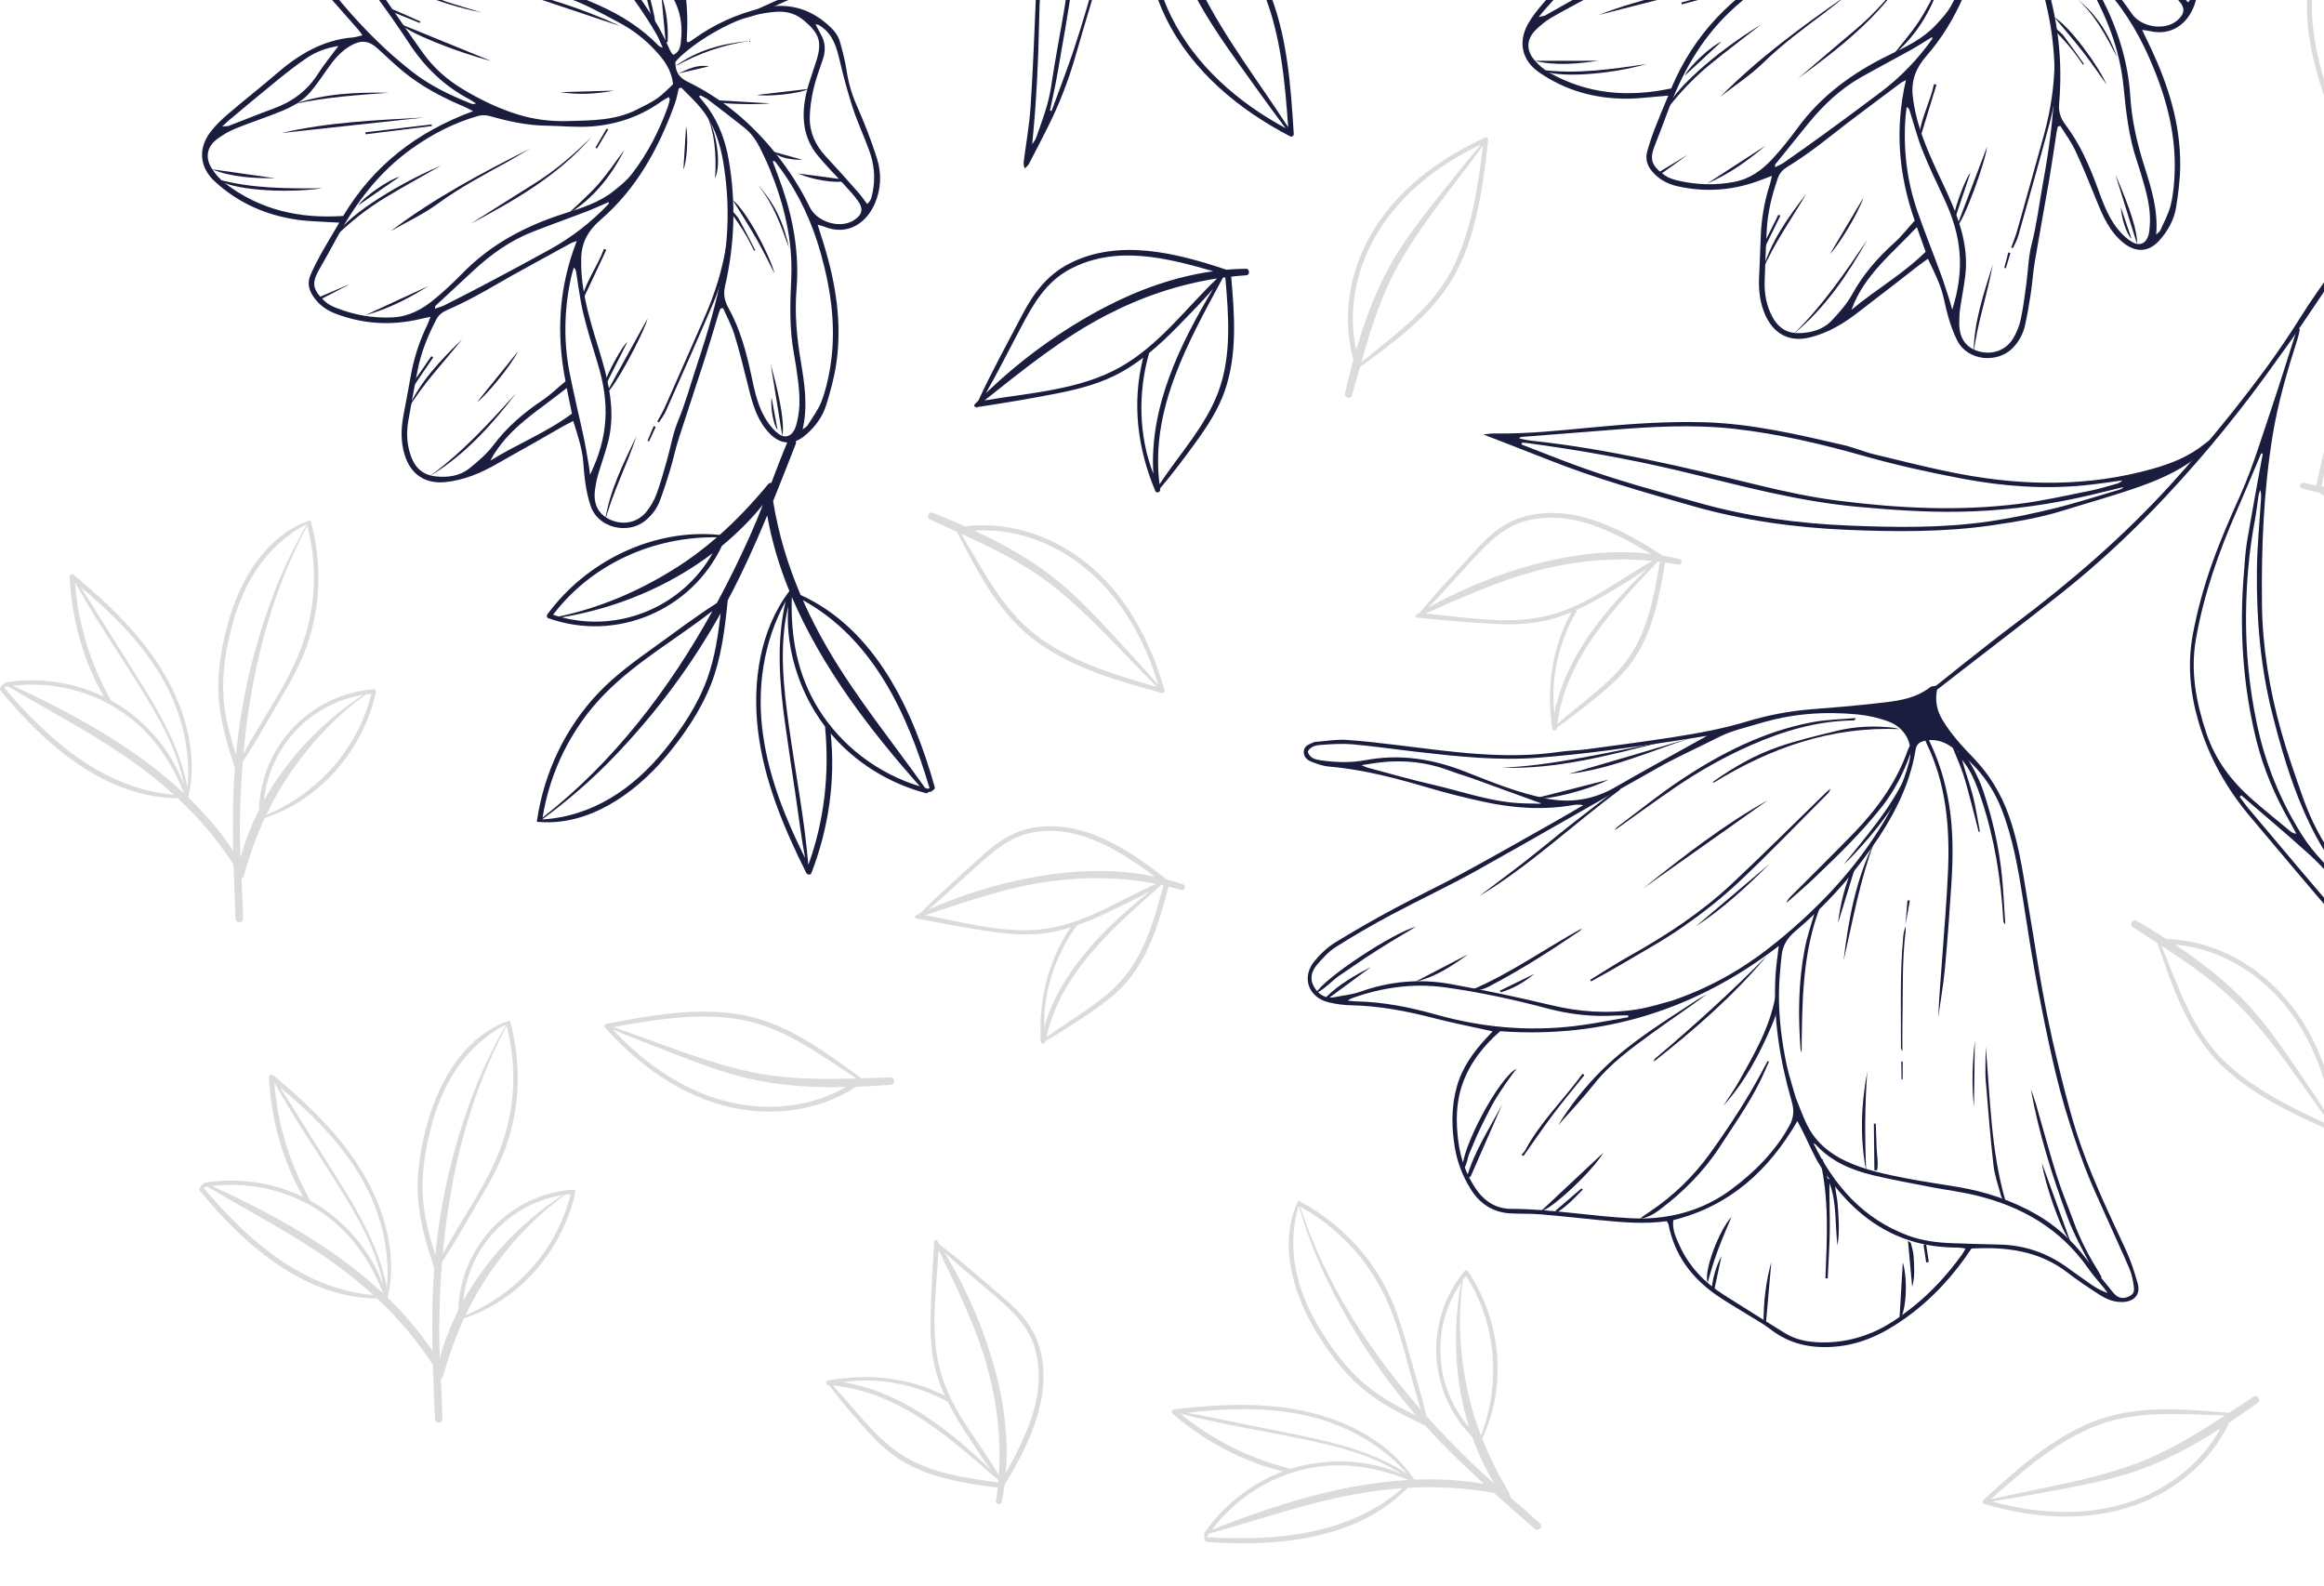 <svg width="277" height="189" viewBox="0 0 277 189" fill="none" xmlns="http://www.w3.org/2000/svg">
<path d="M167.177 177.367C165.25 177.504 163.325 177.755 161.408 178.109C155.514 179.199 149.881 181.18 144.123 182.783C144.091 182.83 144.055 182.874 144.023 182.921C144 182.953 143.973 182.978 143.945 182.997C143.935 183.07 143.923 183.144 143.91 183.216C152.106 183.701 160.815 182.937 167.177 177.367ZM167.887 176.384C164.027 174.841 159.993 174.152 155.836 175.031C151.286 175.991 147.229 178.635 144.454 182.332C151.737 179.421 159.833 176.843 167.887 176.384ZM167.693 175.621C164.412 171.917 159.984 169.575 155.11 168.586C150.614 167.674 146.007 167.859 141.474 168.388C143.697 168.747 145.905 169.261 148.109 169.699C150.586 170.191 153.065 170.681 155.538 171.199C159.812 172.094 164.002 173.241 167.693 175.621ZM140.692 168.482C144.53 171.654 148.944 173.807 153.781 175.047C153.794 175.05 153.806 175.056 153.817 175.06C154.436 174.865 155.065 174.7 155.702 174.572C159.417 173.819 163.6 174.124 167.116 175.71C163.495 173.33 159.129 172.315 154.932 171.444C150.213 170.463 145.382 169.715 140.722 168.479C140.711 168.479 140.703 168.481 140.692 168.482ZM168.839 168.748C164.686 163.971 161.242 158.748 158.435 153.077C156.947 150.068 155.741 146.937 154.802 143.717C154.796 143.714 154.79 143.71 154.784 143.707C153.28 148.798 154.55 153.831 157.282 158.33C158.786 160.807 160.586 163.238 162.834 165.094C164.647 166.591 166.732 167.71 168.839 168.748ZM165.022 154.402C162.868 149.916 159.317 146.201 154.954 143.803C157.905 152.82 163.109 160.892 169.361 168.021C167.889 163.496 167.083 158.7 165.022 154.402ZM174.735 152.078C174.603 152.245 174.475 152.412 174.352 152.583C173.733 156.89 173.985 161.335 174.882 165.583C175.285 167.496 175.84 169.32 176.522 171.087C178.895 164.841 178.395 157.736 174.735 152.078ZM175.094 170.097C173.36 164.547 173.107 158.516 174.165 152.845C170.52 158.136 170.914 165.226 175.094 170.097ZM143.6 183.42C143.544 183.382 143.509 183.317 143.526 183.235C143.547 183.141 143.569 183.049 143.593 182.957C143.521 182.888 143.493 182.786 143.568 182.677C145.864 179.367 149.149 176.772 152.922 175.369C148.072 174.183 143.526 171.748 139.765 168.49C139.551 168.303 139.725 167.999 139.966 167.971C145.244 167.355 150.677 167.067 155.898 168.278C160.83 169.423 165.761 172.02 168.566 176.352C171.358 176.234 174.142 176.375 176.881 176.856C174.455 174.643 172.095 172.364 169.874 169.915C167.161 168.617 164.43 167.263 162.15 165.276C159.884 163.3 158.039 160.737 156.54 158.149C154.017 153.789 152.446 148.072 154.668 143.265C154.668 143.262 154.667 143.26 154.665 143.258C154.656 143.227 154.675 143.205 154.699 143.197C154.703 143.186 154.708 143.175 154.712 143.165C154.759 143.068 154.906 143.105 154.927 143.191C154.953 143.197 154.978 143.205 155.004 143.219C159.426 145.616 163.093 149.307 165.341 153.805C166.51 156.143 167.22 158.662 167.928 161.167C168.636 163.675 169.424 166.186 169.99 168.732C171.766 170.718 173.62 172.63 175.527 174.467C176.362 175.27 177.223 176.041 178.093 176.802C177.036 175.051 176.172 173.196 175.489 171.275C170.148 165.917 169.724 157.323 174.574 151.474C174.682 151.341 174.887 151.393 174.972 151.519C178.867 157.297 179.71 165.118 176.66 171.441C177.558 173.705 178.664 175.88 179.938 178.035C180.022 178.178 180.02 178.312 179.967 178.422C181.178 179.459 182.387 180.496 183.558 181.579C183.98 181.97 183.375 182.596 182.944 182.222C181.315 180.798 179.691 179.384 178.091 177.95C178.09 177.949 178.088 177.95 178.087 177.949C174.66 177.305 171.212 177.129 167.772 177.329C161.676 183.56 152.166 184.366 143.873 183.776C143.669 183.761 143.575 183.574 143.6 183.42Z" fill="#DBDCD9"/>
<path d="M254.341 178.839C258.654 177.277 262.477 174.28 264.67 170.234C261.366 172.364 257.88 174.242 254.179 175.466C251.408 176.381 248.536 176.961 245.672 177.493C242.931 178.005 240.182 178.515 237.425 178.945C242.91 180.486 248.912 180.803 254.341 178.839ZM249.202 170.192C244.704 172.148 240.924 175.432 237.302 178.688C242.873 177.392 248.587 176.562 253.997 174.658C258.066 173.226 261.656 171.02 265.213 168.695C259.793 168.574 254.321 167.963 249.202 170.192ZM236.483 179.233C236.281 179.173 236.259 178.904 236.401 178.773C240.283 175.226 244.321 171.578 249.238 169.54C254.45 167.382 260.185 167.933 265.683 168.387C266.666 167.74 267.648 167.089 268.637 166.444C269.056 166.171 269.521 166.885 269.115 167.179C267.997 167.987 266.856 168.788 265.694 169.562C263.521 174.191 259.363 177.63 254.589 179.356C248.733 181.475 242.349 180.97 236.483 179.233Z" fill="#DBDCD9"/>
<path d="M271.279 118.585C268.116 115.265 263.834 112.968 259.247 112.588C262.526 114.756 265.647 117.192 268.255 120.09C270.208 122.259 271.893 124.655 273.533 127.063C275.102 129.368 276.674 131.681 278.177 134.03C277.383 128.388 275.261 122.765 271.279 118.585ZM265.428 126.768C269.027 130.099 273.554 132.241 277.991 134.247C274.564 129.667 271.507 124.77 267.588 120.581C264.642 117.432 261.178 115.031 257.62 112.71C259.688 117.72 261.33 122.977 265.428 126.768ZM278.82 134.778C278.847 134.988 278.608 135.116 278.432 135.037C273.624 132.911 268.659 130.679 264.817 126.995C260.745 123.092 258.943 117.619 257.147 112.403C256.162 111.762 255.17 111.126 254.182 110.479C253.764 110.206 254.23 109.492 254.662 109.748C255.852 110.446 257.044 111.167 258.22 111.919C263.332 112.049 268.153 114.474 271.653 118.15C275.948 122.661 278.052 128.709 278.82 134.778Z" fill="#DBDCD9"/>
<path d="M128.934 67.379C125.311 64.567 120.734 62.935 116.142 63.242C119.707 64.898 123.157 66.842 126.167 69.317C128.421 71.172 130.446 73.29 132.425 75.427C134.322 77.474 136.22 79.525 138.057 81.624C136.43 76.164 133.495 70.921 128.934 67.379ZM124.367 76.342C128.423 79.1 133.217 80.543 137.904 81.867C133.833 77.848 130.08 73.461 125.581 69.902C122.199 67.227 118.415 65.37 114.551 63.605C117.343 68.251 119.751 73.204 124.367 76.342ZM138.803 82.268C138.86 82.472 138.643 82.634 138.458 82.582C133.386 81.195 128.145 79.729 123.796 76.658C119.188 73.405 116.592 68.263 114.038 63.37C112.969 62.885 111.893 62.403 110.819 61.911C110.365 61.702 110.721 60.928 111.185 61.114C112.468 61.629 113.753 62.165 115.027 62.734C120.101 62.1 125.23 63.78 129.24 66.895C134.157 70.713 137.138 76.38 138.803 82.268Z" fill="#DBDCD9"/>
<path d="M285.488 -0.133C285.601 -4.719 284.199 -9.372 281.227 -12.885C282.01 -9.033 282.492 -5.103 282.286 -1.21C282.131 1.703 281.627 4.589 281.083 7.451C280.561 10.191 280.036 12.937 279.436 15.661C282.865 11.112 285.345 5.636 285.488 -0.133ZM275.563 1.509C275.75 6.411 277.434 11.124 279.151 15.682C279.97 10.021 281.273 4.398 281.467 -1.335C281.612 -5.646 280.863 -9.792 279.991 -13.95C277.907 -8.946 275.35 -4.07 275.563 1.509ZM279.361 16.644C279.232 16.812 278.972 16.732 278.903 16.553C277.011 11.647 275.08 6.559 274.971 1.237C274.854 -4.402 277.452 -9.544 279.873 -14.503C279.631 -15.652 279.38 -16.802 279.139 -17.959C279.037 -18.448 279.87 -18.623 279.996 -18.137C280.343 -16.801 280.675 -15.448 280.974 -14.084C284.495 -10.377 286.186 -5.252 286.06 -0.178C285.904 6.048 283.113 11.812 279.361 16.644Z" fill="#DBDCD9"/>
<path d="M119.011 176.429C113.231 171.396 107.203 165.882 99.255 165.129C101.893 167.886 104.145 171.196 107.348 173.301C110.792 175.567 114.988 176.143 118.985 176.684C118.992 176.599 119.004 176.515 119.011 176.429ZM117.837 163.542C116.489 158.387 114.152 153.722 111.869 148.958C111.615 153.823 110.76 159.021 112.173 163.745C113.527 168.263 116.671 171.834 119.06 175.805C119.336 171.684 118.892 167.574 117.837 163.542ZM123.396 160.849C122.632 158.012 120.639 156.218 118.494 154.371C116.525 152.677 114.499 151.027 112.579 149.271C115.247 153.675 117.357 158.582 118.672 163.528C119.708 167.424 120.219 171.538 119.889 175.576C122.35 171.033 124.816 166.134 123.396 160.849ZM100.471 164.731C107.361 165.823 113.087 170.385 118.07 175.153C116.988 173.661 115.977 172.101 114.99 170.568C114.261 169.439 113.569 168.277 112.968 167.072C109.227 165.015 104.723 164.076 100.471 164.731ZM118.715 178.909C118.8 178.375 118.864 177.84 118.922 177.305C114.946 176.778 110.798 176.175 107.332 174.013C105.606 172.936 104.176 171.476 102.838 169.957C101.451 168.384 100.077 166.771 98.815 165.091C98.781 165.089 98.75 165.085 98.716 165.084C98.469 165.066 98.383 164.752 98.53 164.606C98.55 164.562 98.597 164.536 98.647 164.543C98.653 164.54 98.66 164.539 98.668 164.538C103.474 163.664 108.258 164.137 112.621 166.346C112.275 165.59 111.966 164.816 111.716 164.019C110.983 161.675 110.866 159.225 110.924 156.784C110.991 153.946 111.148 151.098 111.337 148.265C111.34 148.218 111.353 148.177 111.373 148.142C111.362 148.132 111.352 148.122 111.342 148.112C111.276 148.049 111.327 147.951 111.398 147.927C111.401 147.788 111.603 147.717 111.696 147.859C111.796 148.014 111.893 148.169 111.991 148.326C114.642 150.344 117.144 152.589 119.686 154.739C121.694 156.437 123.302 158.27 123.975 160.873C125.445 166.558 122.599 172.213 119.743 176.969C119.652 177.658 119.537 178.344 119.392 179.024C119.311 179.406 118.654 179.299 118.715 178.909Z" fill="#DBDCD9"/>
<path d="M87.515 131.48C92.007 132.408 96.834 131.859 100.821 129.562C96.892 129.645 92.939 129.417 89.145 128.521C86.305 127.849 83.556 126.838 80.838 125.791C78.234 124.789 75.626 123.782 73.052 122.705C76.917 126.893 81.862 130.309 87.515 131.48ZM87.67 121.421C82.814 120.731 77.874 121.546 73.083 122.422C78.507 124.238 83.808 126.524 89.415 127.738C93.629 128.65 97.843 128.651 102.091 128.535C97.537 125.592 93.196 122.206 87.67 121.421ZM72.098 122.457C71.957 122.3 72.081 122.059 72.27 122.022C77.435 121.036 82.786 120.044 88.041 120.885C93.611 121.777 98.207 125.251 102.653 128.519C103.829 128.484 105.006 128.444 106.187 128.412C106.685 128.4 106.709 129.251 106.209 129.288C104.832 129.39 103.441 129.476 102.047 129.527C97.771 132.329 92.426 133.08 87.455 132.048C81.358 130.786 76.186 127.01 72.098 122.457Z" fill="#DBDCD9"/>
<path d="M163.801 28.411C161.569 32.419 160.649 37.19 161.65 41.682C162.746 37.907 164.145 34.203 166.136 30.852C167.626 28.344 169.412 26.022 171.224 23.741C172.959 21.556 174.7 19.369 176.497 17.235C171.346 19.671 166.607 23.367 163.801 28.411ZM173.351 31.567C175.463 27.14 176.162 22.182 176.759 17.349C173.404 21.982 169.637 26.357 166.803 31.343C164.671 35.092 163.409 39.114 162.249 43.2C166.419 39.736 170.949 36.607 173.351 31.567ZM177.02 16.4C177.211 16.312 177.405 16.501 177.383 16.692C176.781 21.916 176.125 27.318 173.751 32.083C171.234 37.13 166.544 40.477 162.097 43.743C161.779 44.875 161.465 46.009 161.142 47.146C161.005 47.627 160.187 47.394 160.3 46.905C160.613 45.561 160.948 44.209 161.318 42.862C159.921 37.944 160.804 32.619 163.274 28.185C166.303 22.743 171.453 18.937 177.02 16.4Z" fill="#DBDCD9"/>
<path d="M44.505 154.356C43.079 153.055 41.575 151.835 39.998 150.696C35.153 147.187 29.843 144.483 24.721 141.429C24.665 141.437 24.608 141.443 24.552 141.452C24.512 141.458 24.475 141.457 24.443 141.448C24.381 141.49 24.321 141.533 24.259 141.576C29.549 147.838 36.096 153.609 44.505 154.356ZM45.703 154.188C44.165 150.328 41.886 146.931 38.391 144.533C34.565 141.907 29.86 140.804 25.275 141.355C32.393 144.607 39.831 148.679 45.703 154.188ZM46.122 153.519C46.547 148.581 45.194 143.756 42.556 139.546C40.122 135.663 36.819 132.457 33.316 129.545C34.585 131.401 35.733 133.354 36.933 135.252C38.282 137.385 39.632 139.517 40.959 141.663C43.254 145.375 45.305 149.201 46.122 153.519ZM32.711 129.044C33.054 134.018 34.534 138.7 36.964 143.058C36.971 143.07 36.976 143.082 36.98 143.093C37.547 143.406 38.099 143.748 38.632 144.119C41.732 146.285 44.39 149.523 45.662 153.164C44.892 148.894 42.622 145.034 40.366 141.397C37.828 137.303 35.045 133.29 32.731 129.062C32.725 129.056 32.718 129.05 32.711 129.044ZM51.886 149.589C52.486 143.277 53.896 137.169 56.069 131.213C57.221 128.052 58.658 125.011 60.342 122.103C60.34 122.096 60.34 122.09 60.337 122.083C55.618 124.519 52.85 128.924 51.473 134.015C50.717 136.819 50.195 139.804 50.398 142.715C50.562 145.064 51.188 147.344 51.886 149.589ZM59.641 136.895C61.407 132.23 61.653 127.087 60.386 122.272C55.89 130.65 53.629 140.005 52.772 149.463C55.035 145.263 57.951 141.361 59.641 136.895ZM68.009 142.311C67.797 142.331 67.588 142.356 67.38 142.384C63.836 144.918 60.791 148.178 58.335 151.768C57.228 153.386 56.291 155.048 55.48 156.765C61.633 154.159 66.432 148.875 68.009 142.311ZM55.216 155.048C58.038 149.951 62.228 145.59 67.062 142.431C60.724 143.456 55.862 148.652 55.216 155.048ZM23.899 141.49C23.889 141.424 23.91 141.354 23.983 141.31C24.065 141.259 24.146 141.211 24.229 141.164C24.229 141.066 24.284 140.973 24.415 140.952C28.39 140.322 32.53 140.902 36.141 142.659C33.661 138.331 32.296 133.356 32.066 128.379C32.054 128.095 32.393 128.011 32.58 128.166C36.657 131.557 40.605 135.289 43.32 139.902C45.887 144.262 47.399 149.627 46.196 154.655C48.201 156.593 50.014 158.706 51.553 161.02C51.485 157.732 51.51 154.448 51.754 151.144C50.827 148.284 49.928 145.372 49.797 142.347C49.666 139.34 50.251 136.229 51.094 133.354C52.514 128.509 55.57 123.414 60.578 121.693C60.58 121.69 60.581 121.687 60.583 121.686C60.599 121.66 60.627 121.657 60.648 121.668C60.659 121.664 60.669 121.66 60.681 121.657C60.783 121.623 60.859 121.754 60.809 121.83C60.824 121.852 60.834 121.876 60.843 121.906C62.151 126.762 62.002 131.971 60.293 136.712C59.406 139.176 58.072 141.433 56.746 143.681C55.42 145.929 54.143 148.237 52.688 150.41C52.474 153.07 52.367 155.735 52.35 158.386C52.343 159.546 52.377 160.704 52.425 161.859C52.965 159.883 53.712 157.972 54.634 156.15C54.837 148.575 60.764 142.318 68.333 141.775C68.505 141.764 68.609 141.946 68.576 142.096C67.074 148.915 61.995 154.939 55.32 157.11C54.299 159.328 53.485 161.634 52.801 164.048C52.758 164.207 52.658 164.298 52.543 164.337C52.625 165.932 52.708 167.525 52.728 169.122C52.737 169.695 51.866 169.692 51.842 169.122C51.751 166.957 51.657 164.803 51.594 162.652C51.592 162.651 51.591 162.651 51.591 162.649C49.698 159.724 47.453 157.108 44.942 154.758C36.237 154.663 29.108 148.342 23.83 141.936C23.701 141.777 23.771 141.58 23.899 141.49Z" fill="#DBDCD9"/>
<path d="M138.421 105.465C132.695 110.562 126.462 115.845 124.713 123.632C127.779 121.365 131.348 119.549 133.841 116.639C136.524 113.508 137.627 109.419 138.669 105.523C138.585 105.504 138.503 105.484 138.421 105.465ZM125.488 104.999C120.203 105.685 115.28 107.412 110.267 109.075C115.061 109.942 120.108 111.448 124.973 110.642C129.624 109.873 133.565 107.206 137.807 105.338C133.753 104.542 129.62 104.463 125.488 104.999ZM123.519 99.145C120.609 99.543 118.577 101.293 116.473 103.187C114.544 104.925 112.651 106.728 110.666 108.411C115.372 106.321 120.507 104.849 125.578 104.169C129.576 103.635 133.721 103.647 137.683 104.485C133.489 101.471 128.941 98.405 123.519 99.145ZM124.47 122.378C126.426 115.679 131.674 110.576 137.034 106.238C135.419 107.121 133.743 107.926 132.097 108.712C130.884 109.292 129.643 109.831 128.372 110.275C125.859 113.725 124.357 118.076 124.47 122.378ZM140.842 106.072C140.324 105.92 139.801 105.788 139.277 105.665C138.25 109.54 137.129 113.58 134.545 116.744C133.258 118.321 131.63 119.554 129.955 120.689C128.218 121.866 126.443 123.026 124.619 124.066C124.611 124.097 124.604 124.129 124.598 124.161C124.549 124.404 124.228 124.452 124.1 124.286C124.06 124.26 124.04 124.21 124.053 124.161C124.051 124.154 124.05 124.148 124.05 124.141C123.791 119.261 124.867 114.577 127.608 110.528C126.815 110.776 126.008 110.985 125.186 111.13C122.769 111.562 120.322 111.368 117.91 111.002C115.101 110.576 112.297 110.061 109.511 109.514C109.464 109.505 109.425 109.488 109.392 109.464C109.381 109.473 109.37 109.482 109.359 109.492C109.288 109.548 109.197 109.486 109.182 109.413C109.044 109.391 109 109.182 109.154 109.107C109.319 109.028 109.486 108.951 109.652 108.873C111.99 106.499 114.535 104.301 116.989 102.052C118.928 100.274 120.948 98.912 123.615 98.574C129.441 97.835 134.69 101.371 139.047 104.806C139.718 104.984 140.385 105.186 141.042 105.415C141.409 105.544 141.221 106.182 140.842 106.072Z" fill="#DBDCD9"/>
<path d="M197.593 66.923C192.364 72.528 186.648 78.365 185.627 86.282C188.471 83.74 191.855 81.601 194.069 78.471C196.45 75.106 197.17 70.932 197.844 66.956C197.76 66.946 197.676 66.931 197.593 66.923ZM184.673 67.657C179.474 68.83 174.731 71.006 169.894 73.126C174.747 73.545 179.913 74.576 184.681 73.323C189.243 72.125 192.919 69.105 196.97 66.852C192.86 66.436 188.737 66.739 184.673 67.657ZM182.168 62.011C179.308 62.676 177.447 64.609 175.527 66.689C173.768 68.599 172.051 70.568 170.23 72.428C174.722 69.911 179.698 67.967 184.685 66.823C188.615 65.919 192.744 65.547 196.768 66.015C192.311 63.402 187.499 60.771 182.168 62.011ZM185.27 85.053C186.595 78.204 191.348 72.637 196.282 67.819C194.757 68.849 193.163 69.807 191.597 70.74C190.443 71.43 189.259 72.083 188.034 72.642C185.85 76.311 184.759 80.781 185.27 85.053ZM200.06 67.302C199.528 67.199 198.996 67.117 198.464 67.04C197.8 70.996 197.058 75.121 194.779 78.512C193.643 80.201 192.137 81.579 190.574 82.866C188.955 84.198 187.295 85.516 185.574 86.721C185.57 86.754 185.565 86.786 185.562 86.818C185.537 87.065 185.22 87.143 185.079 86.99C185.036 86.966 185.011 86.919 185.02 86.871C185.017 86.864 185.016 86.856 185.014 86.85C184.306 82.015 184.942 77.252 187.296 72.966C186.529 73.286 185.746 73.568 184.939 73.79C182.572 74.442 180.119 74.476 177.683 74.337C174.847 74.174 172.007 73.919 169.183 73.634C169.134 73.63 169.095 73.615 169.061 73.595C169.049 73.605 169.039 73.615 169.03 73.624C168.964 73.687 168.867 73.634 168.846 73.564C168.707 73.553 168.642 73.351 168.79 73.263C168.946 73.167 169.106 73.076 169.265 72.982C171.372 70.402 173.701 67.978 175.936 65.509C177.702 63.561 179.588 62.018 182.212 61.433C187.944 60.157 193.498 63.192 198.154 66.209C198.84 66.323 199.522 66.461 200.198 66.629C200.575 66.723 200.446 67.375 200.06 67.302Z" fill="#DBDCD9"/>
<path d="M276.964 57.997C282.373 52.565 288.276 46.917 289.556 39.038C286.63 41.486 283.178 43.513 280.863 46.569C278.373 49.854 277.518 54.002 276.713 57.953C276.797 57.967 276.88 57.983 276.964 57.997ZM289.9 57.685C295.135 56.682 299.945 54.661 304.85 52.701C300.013 52.124 294.883 50.923 290.077 52.02C285.479 53.069 281.706 55.968 277.584 58.086C281.678 58.636 285.808 58.468 289.9 57.685ZM292.219 63.409C295.1 62.838 297.023 60.968 299.009 58.949C300.831 57.1 302.611 55.187 304.491 53.388C299.919 55.756 294.882 57.535 289.861 58.518C285.904 59.292 281.765 59.529 277.759 58.93C282.127 61.686 286.851 64.475 292.219 63.409ZM289.872 40.277C288.324 47.08 283.391 52.49 278.302 57.142C279.861 56.163 281.485 55.258 283.08 54.375C284.258 53.722 285.462 53.11 286.704 52.591C289.006 48.996 290.244 44.563 289.872 40.277ZM274.51 57.537C275.038 57.656 275.567 57.756 276.097 57.85C276.889 53.916 277.765 49.819 280.155 46.504C281.345 44.854 282.895 43.524 284.5 42.29C286.163 41.01 287.864 39.748 289.624 38.599C289.628 38.568 289.634 38.536 289.639 38.504C289.671 38.258 289.991 38.191 290.127 38.348C290.168 38.373 290.193 38.421 290.182 38.47C290.184 38.477 290.186 38.483 290.187 38.49C290.738 43.345 289.946 48.086 287.453 52.291C288.23 51.998 289.022 51.74 289.834 51.545C292.222 50.971 294.675 51.016 297.106 51.236C299.933 51.492 302.764 51.839 305.578 52.217C305.626 52.224 305.666 52.239 305.699 52.261C305.71 52.25 305.72 52.24 305.731 52.231C305.798 52.171 305.893 52.227 305.912 52.299C306.051 52.313 306.108 52.518 305.959 52.603C305.799 52.691 305.636 52.778 305.474 52.864C303.284 55.375 300.877 57.723 298.562 60.115C296.733 62.006 294.798 63.487 292.157 63.985C286.386 65.074 280.935 61.858 276.379 58.69C275.697 58.553 275.02 58.393 274.35 58.204C273.975 58.096 274.126 57.45 274.51 57.537Z" fill="#DBDCD9"/>
<path d="M20.745 94.735C19.32 93.434 17.814 92.215 16.237 91.075C11.393 87.566 6.083 84.863 0.961 81.808C0.904 81.817 0.848 81.823 0.792 81.832C0.752 81.837 0.716 81.834 0.682 81.827C0.621 81.87 0.561 81.912 0.5 81.955C5.789 88.217 12.335 93.99 20.745 94.735ZM21.944 94.567C20.404 90.707 18.127 87.31 14.631 84.913C10.804 82.287 6.1 81.183 1.515 81.734C8.632 84.986 16.07 89.059 21.944 94.567ZM22.362 93.899C22.786 88.96 21.434 84.135 18.797 79.926C16.36 76.041 13.057 72.837 9.556 69.924C10.824 71.782 11.973 73.734 13.174 75.633C14.522 77.765 15.873 79.898 17.199 82.043C19.493 85.754 21.546 89.582 22.362 93.899ZM8.949 69.424C9.295 74.395 10.773 79.08 13.204 83.437C13.212 83.449 13.216 83.461 13.221 83.473C13.786 83.786 14.339 84.126 14.872 84.5C17.972 86.664 20.63 89.902 21.901 93.543C21.133 89.275 18.863 85.414 16.606 81.776C14.067 77.682 11.286 73.671 8.971 69.443C8.964 69.437 8.957 69.429 8.949 69.424ZM28.125 89.968C28.724 83.656 30.136 77.549 32.309 71.592C33.461 68.432 34.898 65.39 36.582 62.483C36.581 62.475 36.579 62.469 36.578 62.462C31.858 64.9 29.089 69.304 27.713 74.394C26.955 77.199 26.434 80.183 26.638 83.095C26.803 85.443 27.428 87.725 28.125 89.968ZM35.881 77.274C37.646 72.61 37.893 67.468 36.625 62.651C32.13 71.031 29.869 80.384 29.011 89.842C31.274 85.643 34.19 81.74 35.881 77.274ZM44.247 82.691C44.037 82.712 43.827 82.735 43.62 82.764C40.076 85.297 37.032 88.558 34.575 92.147C33.469 93.763 32.53 95.428 31.719 97.144C37.874 94.538 42.672 89.256 44.247 82.691ZM31.454 95.427C34.277 90.33 38.469 85.971 43.301 82.81C36.964 83.836 32.102 89.031 31.454 95.427ZM0.138 81.87C0.129 81.805 0.15 81.734 0.223 81.689C0.304 81.639 0.386 81.592 0.469 81.545C0.469 81.445 0.525 81.353 0.654 81.332C4.63 80.7 8.77 81.281 12.382 83.038C9.901 78.711 8.537 73.736 8.306 68.759C8.293 68.476 8.633 68.391 8.82 68.545C12.897 71.937 16.844 75.668 19.561 80.281C22.127 84.641 23.639 90.007 22.436 95.034C24.441 96.972 26.255 99.085 27.793 101.399C27.724 98.111 27.75 94.827 27.993 91.523C27.067 88.664 26.166 85.751 26.036 82.726C25.905 79.719 26.491 76.61 27.334 73.733C28.752 68.889 31.81 63.795 36.817 62.073C36.819 62.071 36.82 62.068 36.822 62.065C36.838 62.037 36.866 62.036 36.888 62.048C36.9 62.045 36.91 62.04 36.922 62.036C37.023 62.002 37.098 62.133 37.049 62.209C37.062 62.231 37.074 62.255 37.082 62.284C38.391 67.142 38.242 72.35 36.534 77.092C35.645 79.556 34.312 81.814 32.985 84.059C31.659 86.308 30.383 88.617 28.929 90.791C28.714 93.449 28.607 96.114 28.591 98.766C28.583 99.926 28.617 101.083 28.664 102.24C29.205 100.262 29.953 98.352 30.874 96.529C31.077 88.955 37.004 82.698 44.574 82.155C44.745 82.143 44.85 82.325 44.816 82.474C43.314 89.293 38.235 95.318 31.559 97.49C30.539 99.707 29.725 102.014 29.042 104.428C28.996 104.586 28.898 104.679 28.782 104.717C28.865 106.31 28.946 107.904 28.968 109.501C28.976 110.075 28.106 110.071 28.082 109.501C27.99 107.337 27.896 105.183 27.832 103.033C27.832 103.03 27.831 103.03 27.831 103.029C25.937 100.105 23.694 97.488 21.183 95.136C12.477 95.043 5.348 88.721 0.069 82.313C-0.06 82.156 0.01 81.959 0.138 81.87Z" fill="#DBDCD9"/>
<path d="M95.696 71.527C96.576 73.52 97.577 75.467 98.686 77.363C102.095 83.195 106.351 88.408 110.254 93.897C110.315 93.915 110.377 93.934 110.439 93.95C110.481 93.962 110.518 93.981 110.549 94.004C110.631 93.988 110.714 93.971 110.796 93.956C108.183 85.074 104.047 76.128 95.696 71.527ZM94.38 71.154C94.212 75.844 95.02 80.392 97.54 84.463C100.298 88.919 104.659 92.203 109.647 93.722C103.773 87.118 97.941 79.522 94.38 71.154ZM93.644 71.654C90.956 76.566 90.155 82.166 90.965 87.719C91.711 92.842 93.665 97.659 95.958 102.265C95.492 99.767 95.195 97.227 94.819 94.717C94.396 91.899 93.973 89.081 93.579 86.257C92.898 81.377 92.521 76.489 93.644 71.654ZM96.356 103.057C98.264 97.761 98.87 92.247 98.342 86.636C98.341 86.621 98.341 86.607 98.342 86.593C97.898 86.013 97.484 85.408 97.102 84.78C94.885 81.131 93.614 76.574 93.956 72.231C92.807 76.993 93.397 82.017 94.071 86.805C94.829 92.191 95.877 97.604 96.341 103.027C96.346 103.038 96.351 103.046 96.356 103.057ZM85.897 73.091C82.402 79.341 78.162 85.01 73.203 90.175C70.571 92.916 67.702 95.406 64.637 97.644C64.635 97.651 64.634 97.659 64.632 97.666C70.62 97.297 75.488 94.007 79.228 89.373C81.29 86.82 83.187 83.974 84.303 80.871C85.203 78.37 85.595 75.728 85.897 73.091ZM72.098 82.678C68.15 86.693 65.554 91.895 64.669 97.448C73.132 90.838 79.729 82.2 84.923 72.817C80.673 76.126 75.881 78.83 72.098 82.678ZM65.92 73.267C66.147 73.344 66.375 73.414 66.603 73.479C71.419 72.474 76.05 70.492 80.225 67.9C82.105 66.735 83.832 65.442 85.451 64.037C77.905 63.927 70.538 67.202 65.92 73.267ZM84.942 65.934C79.704 69.916 73.386 72.512 66.953 73.576C73.968 75.402 81.36 72.249 84.942 65.934ZM111.131 94.207C111.112 94.281 111.057 94.344 110.962 94.357C110.855 94.37 110.747 94.383 110.642 94.394C110.596 94.497 110.498 94.567 110.354 94.529C105.956 93.37 101.942 90.885 99.011 87.424C99.603 93.026 98.748 98.788 96.717 104.038C96.603 104.336 96.212 104.269 96.09 104.023C93.42 98.662 91.041 93.008 90.336 87.003C89.669 81.328 90.552 75.093 94.086 70.446C92.896 67.529 91.983 64.522 91.448 61.429C90.022 64.858 88.499 68.241 86.742 71.544C86.397 74.921 86 78.342 84.757 81.527C83.522 84.695 81.501 87.641 79.32 90.23C75.646 94.589 70.167 98.462 64.208 97.96C64.205 97.961 64.202 97.963 64.199 97.966C64.17 97.986 64.14 97.974 64.123 97.954C64.109 97.951 64.098 97.951 64.083 97.951C63.963 97.939 63.945 97.77 64.03 97.713C64.026 97.683 64.024 97.653 64.03 97.62C64.891 92.005 67.415 86.69 71.341 82.568C73.382 80.425 75.789 78.701 78.182 76.983C80.577 75.264 82.949 73.458 85.441 71.876C86.874 69.225 88.198 66.519 89.424 63.787C89.96 62.591 90.452 61.381 90.928 60.164C89.471 61.961 87.828 63.593 86.046 65.06C82.386 72.794 73.41 76.56 65.339 73.673C65.157 73.606 65.132 73.371 65.235 73.232C69.893 66.868 77.885 62.957 85.775 63.754C87.84 61.927 89.731 59.913 91.537 57.73C91.656 57.586 91.799 57.537 91.936 57.549C92.577 55.865 93.217 54.18 93.923 52.521C94.177 51.924 95.075 52.325 94.839 52.925C93.949 55.202 93.064 57.471 92.149 59.723C92.149 59.725 92.151 59.726 92.151 59.728C92.775 63.612 93.902 67.338 95.427 70.912C104.381 74.976 108.868 84.755 111.404 93.78C111.467 94.003 111.304 94.173 111.131 94.207Z" fill="#1B1D3F"/>
<path d="M153.239 15.28C151.338 12.767 149.504 10.198 147.675 7.631C145.766 4.953 143.889 2.229 142.355 -0.689C140.307 -4.587 138.949 -8.846 137.935 -13.169C136.542 -8.162 137.297 -2.727 139.578 1.925C142.446 7.78 147.572 12.229 153.239 15.28ZM138.702 -14.846C139.767 -10.167 140.954 -5.558 143.136 -1.203C146.04 4.587 150.029 9.744 153.54 15.166C153.151 9.681 152.656 4.048 150.537 -1.07C148.125 -6.895 143.2 -10.693 138.702 -14.846ZM138.969 2.151C136.447 -2.997 135.765 -9.054 137.629 -14.518C137.293 -16.059 136.995 -17.603 136.72 -19.139C136.62 -19.697 137.559 -19.91 137.684 -19.361C137.982 -18.06 138.269 -16.762 138.561 -15.467C143.385 -11.522 148.476 -7.47 151.016 -1.628C153.414 3.885 153.834 10.018 154.204 15.945C154.219 16.161 153.99 16.363 153.778 16.253C147.648 13.063 142.067 8.466 138.969 2.151Z" fill="#1B1D3F"/>
<path d="M145.764 33.088C141.653 40.718 137.078 48.74 138.205 57.713C140.583 54.12 143.666 50.816 145.193 46.757C146.835 42.391 146.437 37.607 146.048 33.054C145.954 33.066 145.858 33.076 145.764 33.088ZM131.896 37.547C126.562 40.303 122.012 44.034 117.341 47.726C122.748 46.815 128.668 46.485 133.509 43.762C138.139 41.158 141.29 36.804 145.066 33.188C140.47 33.893 136.064 35.392 131.896 37.547ZM127.57 32.059C124.64 33.599 123.159 36.245 121.658 39.071C120.279 41.664 118.966 44.31 117.51 46.864C121.691 42.834 126.564 39.295 131.672 36.629C135.7 34.526 140.093 32.951 144.609 32.327C139.014 30.719 133.027 29.191 127.57 32.059ZM137.469 56.467C136.975 48.577 140.578 41.123 144.59 34.442C143.219 36.004 141.754 37.504 140.313 38.972C139.251 40.057 138.144 41.107 136.968 42.068C135.628 46.709 135.702 51.924 137.469 56.467ZM148.56 32.807C147.952 32.845 147.348 32.904 146.747 32.972C147.144 37.5 147.502 42.236 145.977 46.601C145.219 48.774 143.967 50.713 142.629 52.566C141.24 54.488 139.805 56.402 138.271 58.211C138.277 58.248 138.28 58.284 138.285 58.321C138.328 58.599 138.005 58.774 137.808 58.646C137.754 58.633 137.714 58.587 137.71 58.531C137.705 58.524 137.701 58.518 137.698 58.509C135.557 53.406 134.903 47.999 136.255 42.631C135.51 43.199 134.736 43.73 133.922 44.201C131.527 45.587 128.863 46.319 126.168 46.853C123.033 47.476 119.868 47.999 116.709 48.486C116.656 48.493 116.608 48.489 116.565 48.477C116.556 48.49 116.548 48.505 116.54 48.518C116.486 48.606 116.365 48.575 116.323 48.502C116.168 48.531 116.041 48.327 116.176 48.188C116.321 48.039 116.468 47.894 116.614 47.747C118.18 44.32 120.031 41.001 121.769 37.662C123.142 35.024 124.759 32.797 127.452 31.413C133.337 28.392 140.247 30.154 146.174 32.146C146.954 32.077 147.736 32.037 148.52 32.03C148.958 32.026 149.002 32.779 148.56 32.807Z" fill="#1B1D3F"/>
<path d="M183.698 95.747C183.656 95.754 183.558 95.789 183.46 95.789C182.889 95.781 182.319 95.763 181.748 95.751C177.913 95.668 174.332 94.328 170.653 93.49C168.078 92.902 165.537 92.162 162.981 91.484C162.806 91.439 162.643 91.348 162.277 91.196C162.843 91.107 163.189 91.055 163.533 91C166.66 90.497 169.72 90.707 172.704 91.825C173.703 92.2 174.731 92.495 175.736 92.857C178.386 93.81 181.032 94.778 183.698 95.747ZM160.627 119.254C160.913 119.089 160.999 119.022 161.097 118.985C164.714 117.686 168.416 117.148 172.253 117.679C176.369 118.249 180.421 119.12 184.429 120.19C187.078 120.898 189.755 121.198 192.49 121.04C193.011 121.011 193.536 121.024 194.059 121.017C194.066 121.09 194.075 121.164 194.081 121.239C191.94 121.596 189.81 122.041 187.657 122.294C182.09 122.945 176.604 122.451 171.207 120.932C168.066 120.047 164.882 119.41 161.605 119.345C161.36 119.34 161.115 119.301 160.627 119.254ZM203.473 87.694C199.726 89.783 196.097 91.759 192.518 93.823C189.951 95.303 187.268 95.739 184.372 95.181C180.981 94.527 177.801 93.212 174.622 91.963C170.755 90.446 166.88 89.826 162.778 90.596C161.019 90.925 159.227 90.873 157.449 90.623C156.766 90.528 156.112 90.377 155.871 89.58C156.24 88.891 156.929 88.818 157.536 88.774C158.777 88.681 160.038 88.605 161.272 88.715C163.762 88.94 166.238 89.304 168.723 89.589C173.611 90.149 178.477 90.691 183.439 90.3C188.778 89.88 194.063 89.144 199.347 88.347C200.681 88.146 202.009 87.926 203.473 87.694ZM216.149 136.252C216.238 136.305 216.346 136.34 216.412 136.412C218.258 138.419 220.644 139.445 223.217 140.061C225.474 140.599 227.763 141.015 230.043 141.458C231.866 141.812 233.721 142.037 235.523 142.473C240.983 143.797 245.601 146.448 248.882 151.156C249.473 152.002 250.179 152.769 250.827 153.576C250.963 153.745 251.08 153.929 251.206 154.107C250.473 153.855 249.855 153.506 249.271 153.104C248.269 152.417 247.288 151.697 246.296 150.992C243.928 149.305 241.296 148.406 238.383 148.335C236.49 148.29 234.598 148.24 232.705 148.169C230.913 148.103 229.141 147.891 227.442 147.263C222.068 145.273 218.597 141.303 216.149 136.252ZM199.441 145.42C206.182 143.737 210.797 139.519 214.234 133.619C214.479 134.088 214.677 134.455 214.864 134.828C215.571 136.227 216.154 137.708 217 139.015C220.814 144.916 225.93 148.694 233.277 148.688C233.58 148.688 233.884 148.756 234.28 148.803C234.088 149.127 233.979 149.349 233.835 149.546C232.122 151.897 230.185 154.04 227.896 155.841C226.408 157.013 224.861 158.103 223.098 158.833C221.199 159.619 219.238 160.025 217.154 159.992C215.571 159.967 214.095 159.719 212.751 158.89C210.316 157.389 207.897 155.864 205.48 154.334C203.164 152.868 201.326 150.958 200.186 148.441C199.766 147.511 199.295 146.568 199.441 145.42ZM212.016 112.743C211.869 114.039 211.686 115.165 211.621 116.298C211.332 121.422 212.157 126.418 213.566 131.317C213.885 132.426 213.769 133.298 213.233 134.255C211.518 137.31 209.109 139.716 206.326 141.779C204.973 142.783 203.493 143.58 201.906 144.151C199.486 145.019 196.99 145.322 194.422 145.197C189.639 144.963 184.911 144.084 180.107 144.076C178.276 144.073 176.861 143.132 175.837 141.584C174.729 139.907 174.09 138.067 173.828 136.099C173.521 133.778 173.521 131.446 174.307 129.215C175.195 126.699 176.796 124.65 178.809 122.905C191.154 123.792 202.168 120.315 212.016 112.743ZM199.27 119.27C198.321 119.511 196.712 120.053 195.059 120.309C191.639 120.841 188.248 120.614 184.857 119.794C180.897 118.838 176.902 118.012 172.894 117.283C169.249 116.621 165.645 116.943 162.126 118.199C161.163 118.543 160.11 118.634 159.099 118.839C157.938 119.076 157.136 118.506 156.603 117.585C156.075 116.674 156.326 115.732 156.968 114.988C157.638 114.211 158.357 113.41 159.212 112.87C161.353 111.517 163.548 110.244 165.781 109.051C169.18 107.237 172.681 105.609 176.046 103.732C183.273 99.701 190.424 95.531 197.644 91.484C200.005 90.162 202.488 89.057 204.907 87.833C206.42 87.066 208.064 86.724 209.668 86.233C213.527 85.05 217.45 84.764 221.427 85.152C222.692 85.275 223.978 85.572 225.163 86.025C226.91 86.69 228.206 88.508 227.525 90.917C226.827 93.383 225.867 95.712 224.557 97.91C221.251 103.447 216.906 108.058 211.941 112.12C208.318 115.087 204.391 117.517 199.27 119.27ZM214.031 130.802C213.625 129.361 213.22 128.171 212.961 126.948C212.387 124.257 212.044 121.522 212.03 118.769C212.021 117.131 212.184 115.488 212.356 113.856C212.481 112.683 213.058 111.763 214.003 110.967C217.376 108.117 220.357 104.88 222.917 101.277C225.488 97.661 227.598 93.819 228.321 89.358C228.414 88.785 228.722 88.466 229.26 88.328C230.41 88.033 231.498 88.28 232.438 88.909C235.207 90.761 237.285 93.204 238.524 96.33C239.902 99.812 240.532 103.471 241.115 107.141C241.572 110.03 242.007 112.923 242.524 115.801C243.048 118.715 243.616 121.622 244.246 124.515C244.768 126.922 245.329 129.327 246.017 131.691C246.735 134.164 247.557 136.612 248.465 139.022C249.242 141.09 250.196 143.095 251.092 145.12C252.001 147.177 252.964 149.213 253.841 151.284C254.116 151.932 254.236 152.66 254.336 153.361C254.44 154.083 254.153 154.402 253.468 154.621C252.771 154.846 252.267 154.534 251.866 154.045C250.777 152.723 249.697 151.391 248.656 150.031C247.006 147.875 245.058 146.073 242.689 144.719C239.762 143.049 236.622 142.013 233.311 141.46C231.265 141.118 229.208 140.827 227.173 140.431C224.752 139.957 222.329 139.461 220.067 138.412C218.13 137.512 216.527 136.213 215.521 134.324C214.887 133.134 214.46 131.834 214.031 130.802ZM230.901 81.717C230.572 81.781 230.259 81.752 230.078 81.893C228.162 83.383 225.857 83.578 223.588 83.834C221.001 84.126 218.403 84.336 215.807 84.542C213.196 84.749 210.64 85.252 208.143 86.007C205.33 86.858 202.453 87.384 199.563 87.835C196.11 88.374 192.642 88.831 189.178 89.295C188.083 89.442 186.968 89.448 185.875 89.608C179.385 90.568 172.982 89.586 166.566 88.807C164.509 88.558 162.447 88.302 160.38 88.18C159.253 88.114 158.109 88.32 156.973 88.406C156.83 88.417 156.676 88.419 156.551 88.48C156.046 88.719 155.415 88.869 155.396 89.589C155.38 90.206 155.797 90.593 156.312 90.788C156.976 91.038 157.669 91.298 158.366 91.357C162.531 91.709 166.53 92.785 170.517 93.963C172.568 94.569 174.653 95.077 176.742 95.538C180.296 96.321 183.88 96.581 187.494 95.954C187.878 95.886 188.271 95.88 188.717 95.963C187.407 96.721 186.107 97.492 184.789 98.234C181.244 100.227 177.71 102.244 174.134 104.182C171.5 105.61 168.783 106.887 166.144 108.311C163.758 109.596 161.395 110.936 159.09 112.361C158.197 112.914 157.396 113.687 156.713 114.496C155.079 116.433 155.908 118.866 158.379 119.465C159.241 119.674 160.144 119.794 161.031 119.812C164.382 119.875 167.634 120.498 170.868 121.334C173.148 121.923 175.467 122.375 177.906 122.917C177.656 123.187 177.427 123.434 177.199 123.679C175.621 125.373 174.279 127.232 173.648 129.486C172.973 131.895 172.995 134.345 173.411 136.809C173.708 138.566 174.338 140.171 175.267 141.68C176.381 143.486 177.96 144.514 180.092 144.619C181.269 144.678 182.452 144.632 183.624 144.729C185.94 144.921 188.249 145.182 190.562 145.407C193.26 145.671 195.96 145.928 198.669 145.542C198.762 145.73 198.855 145.849 198.881 145.981C199.582 149.54 201.577 152.23 204.489 154.285C205.453 154.966 206.48 155.557 207.479 156.186C208.691 156.948 209.97 157.622 211.103 158.488C213.337 160.197 215.825 160.708 218.572 160.511C221.799 160.28 224.543 158.933 227.11 157.098C230.262 154.847 232.84 152.05 234.98 148.806C239.101 148.585 243.037 149.046 246.455 151.691C247.67 152.631 248.957 153.484 250.25 154.314C251.098 154.857 252.023 155.235 253.08 155.175C254.429 155.097 255.158 154.245 254.793 152.957C254.412 151.617 253.985 150.275 253.402 149.016C251.227 144.309 248.961 139.639 247.413 134.68C246.499 131.75 245.773 128.756 245.055 125.769C244.446 123.236 243.926 120.68 243.453 118.118C242.924 115.243 242.514 112.345 242.012 109.464C241.295 105.353 240.85 101.188 239.443 97.219C238.51 94.585 237.1 92.265 235.149 90.258C233.806 88.875 232.511 87.451 231.511 85.776C230.85 84.67 230.638 83.53 230.863 82.284C230.888 82.149 230.883 82.009 230.901 81.717Z" fill="#1B1D3F"/>
<path d="M229.387 87.774C229.459 88.038 229.493 88.32 229.61 88.561C231.976 93.429 232.42 98.626 232.183 103.918C232.035 107.199 231.764 110.474 231.526 113.75C231.346 116.236 231.128 118.721 231.022 121.222C231.291 119.312 231.632 117.407 231.811 115.489C232.123 112.146 232.361 108.797 232.581 105.449C232.788 102.275 232.831 99.102 232.323 95.947C231.87 93.144 231.061 90.454 229.76 87.921C229.716 87.835 229.629 87.774 229.563 87.7C229.505 87.725 229.446 87.75 229.387 87.774Z" fill="#1B1D3F"/>
<path d="M189.635 116.969C190.778 116.327 191.937 115.712 193.066 115.042C195.574 113.55 198.151 112.157 200.54 110.494C202.904 108.849 205.201 107.057 207.296 105.084C210.907 101.684 214.34 98.096 217.845 94.585C217.994 94.435 218.113 94.26 218.152 93.994C217.898 94.228 217.637 94.454 217.39 94.695C213.702 98.277 210.074 101.921 206.316 105.427C202.704 108.797 198.589 111.493 194.278 113.9C192.666 114.799 191.118 115.816 189.541 116.778C189.572 116.841 189.604 116.905 189.635 116.969Z" fill="#1B1D3F"/>
<path d="M235.987 99.106C235.706 97.65 235.498 96.175 235.124 94.745C234.757 93.336 234.224 91.969 233.861 90.55C235.019 91.966 235.623 93.628 236.184 95.314C237.737 99.977 238.495 104.783 238.777 109.674C238.787 109.845 238.82 110.014 239.014 110.168C238.881 108.227 238.802 106.282 238.607 104.347C238.257 100.894 237.474 97.526 236.376 94.237C236.096 93.393 235.715 92.576 235.302 91.789C234.844 90.915 234.296 90.087 233.713 89.115C233.571 89.372 233.498 89.505 233.413 89.66C233.236 89.419 233.066 89.185 232.896 88.952C232.837 88.981 232.778 89.01 232.718 89.04C233.142 90.099 233.614 91.144 233.977 92.225C234.36 93.373 234.65 94.554 234.963 95.726C235.266 96.859 235.545 97.999 235.834 99.138C235.886 99.126 235.937 99.116 235.987 99.106Z" fill="#1B1D3F"/>
<path d="M192.546 98.89C194.952 97.184 197.329 95.437 199.768 93.781C202.601 91.856 205.576 90.183 208.722 88.802C212.62 87.088 216.626 85.913 220.915 85.862C221.014 85.86 221.114 85.8 221.191 85.578C219.436 85.74 217.652 85.757 215.928 86.088C210.225 87.18 205.137 89.761 200.354 92.942C197.778 94.655 195.369 96.617 192.887 98.469C192.748 98.574 192.632 98.707 192.504 98.828C192.517 98.849 192.533 98.869 192.546 98.89Z" fill="#1B1D3F"/>
<path d="M210.69 126.446C210.542 126.722 210.39 127 210.242 127.281C208.379 130.829 206.182 134.174 203.852 137.423C201.885 140.167 199.475 142.507 196.66 144.399C196.262 144.668 195.847 144.912 195.489 145.254C196.375 145.131 197.111 144.708 197.806 144.188C200.631 142.069 203.098 139.598 205.019 136.628C206.917 133.692 208.981 130.851 210.367 127.61C210.521 127.25 210.686 126.896 210.846 126.539C210.793 126.508 210.741 126.477 210.69 126.446Z" fill="#1B1D3F"/>
<path d="M227.71 88.778C227.612 88.962 227.485 89.134 227.418 89.326C226.076 93.196 223.736 96.421 220.921 99.323C218.48 101.834 215.985 104.289 213.514 106.771C213.279 107.006 213.042 107.241 212.931 107.607C214.015 106.642 215.129 105.707 216.178 104.705C219.024 101.991 221.851 99.261 224.296 96.163C225.799 94.258 226.876 92.132 227.691 89.864C227.807 89.541 227.862 89.195 227.945 88.86C227.867 88.834 227.788 88.806 227.71 88.778Z" fill="#1B1D3F"/>
<path d="M250.498 152.218C250.275 151.828 250.06 151.432 249.824 151.047C248.757 149.315 247.856 147.502 247.154 145.589C246.48 143.747 245.713 141.932 245.125 140.06C244.246 137.269 243.495 134.437 242.681 131.625C242.502 131.009 242.28 130.409 242.056 129.808C243.009 135.091 244.615 140.195 246.482 145.21C247.236 147.235 248.326 149.137 249.308 151.071C249.549 151.547 249.966 151.932 250.303 152.359C250.367 152.312 250.433 152.265 250.498 152.218Z" fill="#1B1D3F"/>
<path d="M217.844 152.377C217.932 150.459 218.068 148.54 218.093 146.621C218.117 144.752 218.026 142.882 218.055 140.999C218.946 143.337 218.696 145.836 219.015 148.463C219.297 146.647 219.141 145.029 219.025 143.417C218.981 142.814 218.824 142.22 218.763 141.62C218.705 141.027 218.442 140.625 217.835 140.463C217.631 139.681 217.429 138.912 217.227 138.14C217.121 138.156 217.015 138.174 216.909 138.19C218.051 142.875 217.763 147.614 217.575 152.348C217.664 152.357 217.754 152.367 217.844 152.377Z" fill="#1B1D3F"/>
<path d="M204.284 93.269C211.033 89.117 218.288 86.562 226.416 86.899C226.178 86.841 225.941 86.759 225.698 86.733C223.413 86.478 221.135 86.564 218.904 87.109C216.582 87.673 214.247 88.227 211.994 89.001C209.224 89.95 206.681 91.405 204.284 93.098C204.228 93.136 204.187 93.195 204.139 93.245C204.168 93.249 204.198 93.255 204.284 93.269Z" fill="#1B1D3F"/>
<path d="M185.723 134.114C187.156 132.484 188.656 130.908 190 129.208C191.948 126.742 194.451 124.936 196.944 123.117C199.069 121.565 201.267 120.114 203.387 118.537C203.043 118.73 202.683 118.903 202.354 119.119C198.457 121.677 194.451 124.1 191.096 127.379C189.041 129.391 187.233 131.631 185.723 134.114Z" fill="#1B1D3F"/>
<path d="M214.735 125.474C214.799 119.536 214.779 113.609 216.992 107.948C216.925 107.92 216.856 107.892 216.786 107.864C216.657 108.041 216.466 108.198 216.409 108.393C215.95 109.97 215.402 111.533 215.097 113.141C214.352 117.055 214.309 121.014 214.605 124.978C214.616 125.146 214.69 125.309 214.735 125.474Z" fill="#1B1D3F"/>
<path d="M239.006 143.03C237.293 137.06 237.215 130.896 236.687 124.768C236.674 125.429 236.652 126.09 236.651 126.753C236.648 127.429 236.623 128.108 236.68 128.779C236.965 132.142 237.224 135.51 237.603 138.863C237.741 140.09 238.176 141.282 238.493 142.488C238.552 142.705 238.699 142.899 238.803 143.103C238.871 143.078 238.938 143.053 239.006 143.03Z" fill="#1B1D3F"/>
<path d="M176.273 106.827C182.382 103.152 187.456 98.267 193.098 94.12C193.043 94.05 192.989 93.976 192.936 93.906C191.107 95.306 189.264 96.69 187.453 98.114C185.578 99.586 183.749 101.12 181.868 102.588C180.024 104.028 178.14 105.416 176.273 106.827Z" fill="#1B1D3F"/>
<path d="M210.605 113.918C206.349 118.214 201.876 122.278 197.26 126.18C197.173 126.255 197.135 126.387 197.122 126.53C201.984 122.708 206.624 118.666 210.605 113.918Z" fill="#1B1D3F"/>
<path d="M198.201 88.413C194.986 89.046 191.777 89.71 188.557 90.303C185.386 90.887 182.199 91.367 178.976 91.495C185.595 91.729 191.901 89.97 198.201 88.413Z" fill="#1B1D3F"/>
<path d="M174.311 139.527C174.903 138.855 174.87 138.031 175.18 137.354C175.49 136.673 175.753 135.969 176.063 135.286C176.387 134.571 176.733 133.868 177.086 133.169C177.421 132.504 177.755 131.837 178.131 131.198C178.529 130.521 178.968 129.867 179.41 129.219C179.832 128.605 180.283 128.01 180.758 127.357C178.613 128.479 174.014 137.109 174.311 139.527Z" fill="#1B1D3F"/>
<path d="M205.398 131.793C207.925 129.032 209.655 125.759 211.125 122.357C211.599 121.26 212.032 120.059 211.9 118.703C211.738 118.793 211.6 118.825 211.588 118.882C210.895 122.563 209.03 125.74 207.235 128.94C206.682 129.924 206.014 130.844 205.398 131.793Z" fill="#1B1D3F"/>
<path d="M188.57 110.642C184.177 113.044 180.097 115.982 175.397 117.986C176.015 118.1 176.696 117.978 177.514 117.551C181.24 115.607 184.774 113.349 188.243 110.983C188.37 110.896 188.462 110.757 188.57 110.642Z" fill="#1B1D3F"/>
<path d="M168.771 110.45C166.109 111.127 157.815 116.555 156.803 118.417C158.055 117.78 158.799 116.827 159.769 116.189C160.752 115.544 161.703 114.851 162.684 114.203C163.695 113.536 164.719 112.888 165.749 112.253C166.741 111.642 167.749 111.06 168.771 110.45Z" fill="#1B1D3F"/>
<path d="M223.381 100.405C221.181 104.843 220.314 109.639 219.734 114.51C220.827 109.78 221.66 104.981 223.381 100.405Z" fill="#1B1D3F"/>
<path d="M210.697 95.384C205.662 98.163 200.725 101.992 195.836 105.891C200.924 102.293 206.012 98.698 210.697 95.384Z" fill="#1B1D3F"/>
<path d="M186.995 92.233C192.105 91.628 196.782 89.501 201.617 87.929C199.193 88.648 196.772 89.369 194.347 90.083C191.898 90.805 189.446 91.517 186.995 92.233Z" fill="#1B1D3F"/>
<path d="M227.13 92.513C225.284 96.447 222.441 99.658 219.755 103.016C219.97 102.819 220.193 102.634 220.398 102.425C222.525 100.243 224.459 97.901 226.114 95.339C226.501 94.741 226.818 94.094 227.128 93.449C227.252 93.189 227.268 92.878 227.334 92.588C227.265 92.563 227.197 92.538 227.13 92.513Z" fill="#1B1D3F"/>
<path d="M222.434 139.561C222.253 135.619 222.267 131.677 222.561 127.736C221.817 131.67 221.667 135.61 222.434 139.561Z" fill="#1B1D3F"/>
<path d="M191.104 137.382C188.57 139.753 186.104 142.066 183.656 144.359C184.849 144.208 189.808 139.603 191.104 137.382Z" fill="#1B1D3F"/>
<path d="M246.777 147.987C245.609 144.769 244.443 141.552 243.373 138.605C243.717 141.049 245.636 146.652 246.777 147.987Z" fill="#1B1D3F"/>
<path d="M188.625 127.967C186.404 131.035 183.621 133.676 181.809 137.062C181.695 137.276 181.505 137.449 181.351 137.643C181.43 137.686 181.51 137.73 181.589 137.773C182.748 136.136 183.871 134.473 185.077 132.871C186.288 131.262 187.582 129.717 188.84 128.144C188.768 128.084 188.697 128.025 188.625 127.967Z" fill="#1B1D3F"/>
<path d="M227.102 110.39C227.02 110.763 226.896 111.134 226.86 111.513C226.431 115.982 226.597 120.465 226.578 124.943C226.578 125.005 226.636 125.067 226.752 125.302C226.751 124.156 226.73 123.182 226.751 122.206C226.833 118.44 226.678 114.664 227.136 110.909C227.157 110.737 227.104 110.558 227.085 110.381L227.102 110.39Z" fill="#1B1D3F"/>
<path d="M179.047 131.631C177.554 134.446 175.779 137.129 174.856 140.232C175.04 140.291 175.072 140.309 175.103 140.309C175.139 140.309 175.183 140.303 175.205 140.281C175.253 140.234 175.306 140.181 175.333 140.119C176.573 137.291 177.81 134.461 179.047 131.631Z" fill="#1B1D3F"/>
<path d="M183.029 95.136C184.327 95.416 189.358 94.16 191.719 92.918C188.871 93.646 186.025 94.372 183.029 95.136Z" fill="#1B1D3F"/>
<path d="M203.538 152.864C203.791 152.003 204.02 151.132 204.304 150.281C204.598 149.401 204.93 148.531 205.272 147.67C205.613 146.813 205.986 145.973 206.395 145.013C204.893 146.614 203.03 151.531 203.538 152.864Z" fill="#1B1D3F"/>
<path d="M202.108 110.419C205.352 108.311 208.183 105.68 210.934 102.951C207.992 105.44 205.049 107.929 202.108 110.419Z" fill="#1B1D3F"/>
<path d="M226.394 157.311C227.18 156.476 227.446 152.597 226.798 150.465C226.66 152.8 226.524 155.084 226.394 157.311Z" fill="#1B1D3F"/>
<path d="M210.501 157.523C210.71 155.153 210.918 152.785 211.127 150.415C210.473 152.737 210.213 155.101 210.197 157.491C210.298 157.501 210.4 157.513 210.501 157.523Z" fill="#1B1D3F"/>
<path d="M175.004 113.723C172.903 114.814 170.8 115.906 168.699 116.999C171.074 116.452 173.062 115.137 175.004 113.723Z" fill="#1B1D3F"/>
<path d="M219.068 110.052C219.749 107.829 220.43 105.607 221.111 103.384C221.033 103.361 220.954 103.337 220.875 103.314C219.907 105.451 219.353 107.711 219.068 110.052Z" fill="#1B1D3F"/>
<path d="M163.424 115.237C161.454 116.261 159.592 117.325 158.061 118.84C158.115 118.916 158.17 118.991 158.226 119.066C159.958 117.789 161.69 116.514 163.424 115.237Z" fill="#1B1D3F"/>
<path d="M227.414 147.899C227.586 149.781 227.746 151.528 227.917 153.397C228.266 152.109 228.153 150.911 228.084 149.725C228.053 149.203 227.895 148.684 227.761 148.172C227.735 148.071 227.561 148.009 227.414 147.899Z" fill="#1B1D3F"/>
<path d="M235.385 124.004C235.1 126.646 234.988 129.289 235.275 131.936C235.31 129.291 235.348 126.648 235.385 124.004Z" fill="#1B1D3F"/>
<path d="M223.347 133.907C223.369 135.764 223.389 137.621 223.411 139.478C223.517 139.48 223.623 139.481 223.729 139.482C223.911 138.592 223.702 137.686 223.677 136.787C223.651 135.835 223.611 134.884 223.576 133.933C223.5 133.924 223.423 133.916 223.347 133.907Z" fill="#1B1D3F"/>
<path d="M178.864 118.267C180.353 117.838 181.669 117.068 182.871 116.073C181.503 116.74 180.137 117.409 178.769 118.076C178.801 118.139 178.832 118.202 178.864 118.267Z" fill="#1B1D3F"/>
<path d="M204.323 153.735C204.613 152.393 204.902 151.048 205.191 149.704C204.504 150.952 204.17 152.288 203.994 153.659C204.104 153.685 204.213 153.71 204.323 153.735Z" fill="#1B1D3F"/>
<path d="M185.587 144.491C186.761 143.763 187.693 142.761 188.646 141.782C188.599 141.731 188.555 141.678 188.508 141.626C187.475 142.514 186.441 143.402 185.408 144.292C185.468 144.358 185.527 144.425 185.587 144.491Z" fill="#1B1D3F"/>
<path d="M229.895 150.394C229.789 149.701 229.683 149.006 229.577 148.312C229.473 148.327 229.37 148.342 229.267 148.355C229.373 149.06 229.48 149.764 229.586 150.469C229.689 150.444 229.792 150.419 229.895 150.394Z" fill="#1B1D3F"/>
<path d="M227.084 110.381C227.268 109.366 227.453 108.35 227.637 107.335C227.543 107.323 227.449 107.312 227.355 107.3C227.271 108.33 227.187 109.358 227.102 110.39L227.084 110.381Z" fill="#1B1D3F"/>
<path d="M226.618 126.515C226.626 127.219 226.635 127.924 226.644 128.629C226.688 128.629 226.734 128.631 226.779 128.632C226.781 127.924 226.784 127.219 226.785 126.512C226.729 126.512 226.673 126.515 226.618 126.515Z" fill="#1B1D3F"/>
<path d="M287.194 115.612C290.971 119.102 294.953 122.335 299.243 125.181C296.58 124.911 288.887 118.778 287.194 115.612ZM266.954 94.972C267.014 94.911 267.074 94.85 267.134 94.788C269.833 97.124 272.573 99.416 275.219 101.811C277.263 103.661 278.988 105.805 280.513 108.113C281.595 109.751 282.76 111.335 283.922 112.917C284.272 113.393 284.76 113.765 285.145 114.219C285.828 115.024 286.481 115.854 287.146 116.673C286.221 116.214 285.357 115.712 284.644 115.045C282.998 113.509 281.317 111.989 279.844 110.296C275.831 105.684 271.917 100.988 267.971 96.32C267.608 95.891 267.292 95.423 266.954 94.972ZM297.115 122.811C297.086 122.863 297.057 122.916 297.028 122.969C296.961 122.951 296.881 122.954 296.827 122.917C296.472 122.676 296.117 122.435 295.773 122.181C292.025 119.413 288.645 116.225 285.22 113.077C283.541 111.535 282.252 109.75 280.997 107.901C279.733 106.035 278.355 104.266 276.806 102.619C275.932 101.689 275.112 100.68 274.429 99.603C271.785 95.428 269.959 90.918 268.959 86.068C268.089 81.855 267.668 77.608 267.706 73.311C267.739 69.49 268.058 65.698 268.773 61.939C268.952 60.992 269.046 60.029 269.195 59.076C269.232 58.839 269.328 58.613 269.396 58.381C269.524 58.758 269.513 59.108 269.492 59.456C269.322 62.263 269.039 65.067 269.004 67.875C268.934 73.713 269.418 79.513 270.865 85.183C271.855 89.062 272.956 92.913 274.568 96.605C275.617 99.009 276.83 101.3 278.418 103.383C280.082 105.569 281.924 107.578 283.923 109.479C287.136 112.532 290.175 115.768 293.288 118.927C294.564 120.221 295.84 121.517 297.115 122.811ZM269.511 54.026C269.573 54.055 269.635 54.083 269.698 54.112C269.632 54.461 269.563 54.807 269.5 55.157C268.933 58.31 268.342 61.46 267.814 64.622C267.62 65.781 267.566 66.964 267.466 68.138C266.888 74.913 267.304 81.622 268.936 88.225C269.78 91.636 271.157 94.86 272.91 97.913C273.184 98.391 273.434 98.883 273.695 99.369C273.367 99.334 273.156 99.21 272.971 99.056C271.456 97.801 269.92 96.572 268.441 95.276C265.958 93.101 264.034 90.55 262.973 87.359C261.76 83.708 261.063 80.028 261.732 76.187C262.666 70.83 264.464 65.748 266.644 60.786C267.517 58.797 268.346 56.786 269.194 54.785C269.302 54.533 269.405 54.28 269.511 54.026ZM273.811 39.113C273.731 39.371 273.655 39.631 273.572 39.888C272.609 42.884 271.685 45.893 270.674 48.873C269.526 52.257 268.507 55.708 267.049 58.958C265.818 61.7 264.617 64.439 263.618 67.27C262.664 69.972 261.908 72.73 261.375 75.551C260.709 79.074 261.027 82.522 262.019 85.936C263.265 90.226 265.397 94.031 268.282 97.428C271.89 101.679 275.433 105.988 279.118 110.17C280.933 112.23 282.913 114.169 284.987 115.968C287.761 118.374 290.705 120.585 293.565 122.894C295.807 124.702 298.466 125.677 301.102 126.698C301.189 126.731 301.305 126.687 301.623 126.662C301.367 126.301 301.218 126.009 300.996 125.79C297.484 122.324 293.943 118.887 290.453 115.4C288.075 113.025 285.848 110.495 283.4 108.197C281.594 106.501 279.997 104.659 278.529 102.688C276.767 100.323 275.417 97.727 274.448 94.945C273.541 92.344 272.615 89.742 271.875 87.092C270.498 82.156 269.663 77.111 269.605 71.986C269.53 65.278 269.797 58.572 270.87 51.938C271.504 48.018 272.623 44.199 273.839 40.417C273.964 40.031 274.033 39.627 274.129 39.23C274.023 39.19 273.917 39.151 273.811 39.113Z" fill="#1B1D3F"/>
<path d="M181.342 52.968C181.369 52.895 181.397 52.823 181.425 52.751C181.597 52.765 181.771 52.771 181.943 52.795C187.935 53.597 193.883 54.644 199.769 56.023C203.486 56.894 207.175 57.88 210.904 58.695C214.394 59.459 217.908 60.085 221.48 60.41C225.506 60.776 229.524 61.059 233.569 60.989C238.224 60.91 242.823 60.37 247.372 59.405C249.289 58.998 251.189 58.506 253.095 58.053C252.973 58.238 252.814 58.297 252.651 58.346C250.077 59.098 247.523 59.938 244.921 60.576C242.326 61.214 239.696 61.763 237.053 62.148C231.52 62.952 225.936 62.867 220.372 62.64C214.37 62.395 208.442 61.603 202.622 59.968C197.729 58.594 192.82 57.288 188.044 55.542C185.796 54.722 183.576 53.829 181.342 52.968ZM181.128 52.277C181.129 52.229 181.132 52.179 181.135 52.13C181.266 52.107 181.397 52.07 181.529 52.062C184.942 51.793 188.355 51.537 191.767 51.261C196.718 50.86 201.674 50.557 206.632 51.102C211.966 51.69 217.162 52.927 222.326 54.389C226.141 55.469 230.031 56.321 233.931 57.056C238.718 57.958 243.568 58.324 248.444 57.843C249.956 57.695 251.459 57.457 252.965 57.258C252.774 57.46 252.558 57.579 252.328 57.642C251.259 57.937 250.2 58.274 249.116 58.49C246.318 59.048 243.527 59.69 240.701 60.045C233.5 60.951 226.298 60.585 219.123 59.678C215.942 59.276 212.811 58.604 209.683 57.846C200.719 55.677 191.748 53.506 182.546 52.524C182.071 52.473 181.601 52.361 181.128 52.277ZM176.788 51.775C179.315 52.758 181.908 53.75 184.49 54.775C190.118 57.011 195.929 58.657 201.748 60.312C207.77 62.026 213.904 62.883 220.12 63.146C225.895 63.388 231.686 63.441 237.438 62.608C240.3 62.192 243.15 61.707 245.923 60.846C248.995 59.891 252.103 59.032 255.134 57.956C257.827 57.001 260.424 55.776 262.617 53.876C263.073 53.479 263.403 52.939 263.791 52.464C263.735 52.408 263.678 52.349 263.622 52.292C263.343 52.492 263.052 52.674 262.788 52.89C260.952 54.395 258.801 55.247 256.552 55.879C248.998 58.006 241.365 57.936 233.724 56.508C230.247 55.858 226.814 54.974 223.371 54.143C222.131 53.845 220.944 53.321 219.701 53.034C214.234 51.775 208.771 50.483 203.12 50.325C198.543 50.197 193.99 50.536 189.444 50.971C185.752 51.322 182.065 51.712 178.348 51.659C177.793 51.651 177.237 51.738 176.788 51.775Z" fill="#1B1D3F"/>
<path d="M309.502 -2.609C309.558 -2.464 309.618 -2.321 309.686 -2.182C308.82 -1.477 307.96 -0.764 307.105 -0.046C296.836 8.591 287.591 18.143 280.409 29.569C278.262 32.985 275.955 36.301 273.704 39.653C272.986 40.721 272.208 41.751 271.465 42.803C267.423 48.529 263.01 53.956 258.225 59.077C254.363 63.21 250.247 67.08 245.817 70.602C241.904 73.712 237.921 76.737 233.97 79.802C231.915 81.398 229.866 83.001 227.806 84.591C227.676 84.692 227.48 84.707 227.316 84.761C227.383 84.481 227.508 84.317 227.665 84.194C231.838 80.893 235.951 77.513 240.203 74.318C246.812 69.35 253.047 63.977 258.62 57.868C261.102 55.147 263.497 52.337 265.798 49.463C268.766 45.753 271.618 41.954 274.137 37.91C275.516 35.695 277.056 33.576 278.561 31.44C281.59 27.14 284.52 22.764 287.719 18.592C292.176 12.781 297.503 7.77 302.973 2.931C305.113 1.037 307.281 -0.82 309.502 -2.609Z" fill="#1B1D3F"/>
<path d="M220.68 36.928C222.167 32.784 225.53 30.228 228.469 27.07C228.854 28.147 229.174 29.042 229.518 30.003C226.805 32.689 223.522 34.534 220.68 36.928ZM208.451 -42.386C210.332 -40.33 212.029 -38.154 212.809 -35.456C213.773 -32.124 213.479 -28.704 213.428 -25.241C213.282 -25.339 213.198 -25.365 213.172 -25.42C213.034 -25.709 212.897 -26 212.785 -26.3C211.901 -28.68 211.2 -31.112 210.778 -33.62C210.297 -36.476 209.709 -39.303 208.538 -41.974C208.483 -42.1 208.479 -42.247 208.451 -42.386ZM195.761 -9.433C195.041 -8.098 194.35 -6.979 193.811 -5.787C192.822 -3.605 191.23 -2.061 189.148 -0.945C187.482 -0.05 185.849 0.908 184.196 1.827C184.038 1.913 183.835 1.921 183.401 2.025C183.763 1.59 183.952 1.343 184.16 1.114C185.835 -0.74 187.495 -2.603 189.193 -4.434C190.163 -5.479 191.156 -6.51 192.211 -7.47C193.19 -8.358 194.346 -8.993 195.761 -9.433ZM211.578 19.928C211.585 19.713 211.563 19.631 211.594 19.593C212.894 17.978 214.196 16.366 215.502 14.758C217.299 12.549 219.338 10.61 221.832 9.199C223.792 8.092 225.787 7.05 227.753 5.954C228.602 5.481 229.418 4.946 230.283 4.418C230.304 4.565 230.326 4.611 230.311 4.631C228.585 7.067 226.535 9.195 224.153 10.992C221.93 12.67 219.685 14.32 217.434 15.961C215.847 17.117 214.242 18.249 212.633 19.373C212.329 19.586 211.972 19.722 211.578 19.928ZM232.687 36.91C232.574 36.507 232.474 36.102 232.345 35.707C232.004 34.658 231.676 33.603 231.295 32.568C230.395 30.122 229.419 27.703 228.561 25.242C227.27 21.55 226.827 17.736 227.127 13.836C227.155 13.469 227.223 13.106 227.271 12.74C227.522 12.903 227.572 13.062 227.622 13.221C228.117 14.783 228.529 16.38 229.133 17.901C229.895 19.824 230.79 21.697 231.673 23.569C233.842 28.171 234.208 32.07 232.687 36.91ZM235.108 -21.162C234.926 -21.228 234.797 -21.235 234.747 -21.301C233.429 -23.012 231.748 -24.343 230.166 -25.784C228.931 -26.91 227.755 -28.123 226.708 -29.425C225.323 -31.151 224.631 -33.236 224.089 -35.362C223.427 -37.957 222.775 -40.555 222.124 -43.153C222.108 -43.219 222.17 -43.304 222.207 -43.421C222.33 -43.301 222.421 -43.241 222.478 -43.154C222.793 -42.678 223.126 -42.211 223.405 -41.714C225.405 -38.163 227.561 -34.712 230.082 -31.503C232.339 -28.629 233.936 -25.42 234.986 -21.93C235.052 -21.707 235.061 -21.466 235.108 -21.162ZM186.23 -20.871C186.243 -20.919 186.258 -20.969 186.271 -21.019C186.396 -21.022 186.524 -21.049 186.644 -21.025C188.541 -20.664 190.455 -20.376 192.329 -19.913C195.054 -19.241 197.451 -17.891 199.431 -15.892C201.015 -14.291 202.556 -12.647 204.042 -10.958C206.259 -8.433 208.874 -6.517 212.048 -5.38C212.359 -5.269 212.656 -5.111 212.962 -4.976C212.731 -4.841 212.556 -4.835 212.392 -4.875C209.772 -5.502 207.21 -6.315 204.866 -7.661C201.572 -9.553 198.536 -11.819 195.69 -14.334C193.059 -16.66 190.351 -18.876 187.127 -20.363C186.817 -20.506 186.53 -20.699 186.23 -20.871ZM251.691 -20.051C251.948 -20.027 252.02 -20.035 252.083 -20.013C252.184 -19.979 252.278 -19.926 252.375 -19.879C253.955 -19.106 254.574 -17.643 255.174 -16.119C255.892 -14.299 256.658 -12.492 257.529 -10.739C258.337 -9.111 259.347 -7.584 260.196 -5.974C260.955 -4.531 261.344 -2.969 261.267 -1.325C261.241 -0.777 261.26 -0.189 260.807 0.281C260.367 -0.153 259.987 -0.577 259.556 -0.942C258.086 -2.189 256.615 -3.436 255.114 -4.646C253.711 -5.774 252.8 -7.201 252.576 -8.973C252.435 -10.095 252.447 -11.253 252.543 -12.381C252.646 -13.589 252.91 -14.784 253.136 -15.978C253.349 -17.095 253.173 -18.103 252.447 -19C252.203 -19.302 251.992 -19.629 251.691 -20.051ZM248.947 -3.145C249.009 -3.175 249.072 -3.203 249.134 -3.232C249.24 -3.14 249.351 -3.054 249.45 -2.956C249.656 -2.758 249.855 -2.553 250.055 -2.348C252.672 0.357 254.669 3.472 256.18 6.907C258.07 11.208 259.343 15.654 259.203 20.403C259.164 21.719 259.051 23.058 258.756 24.337C258.512 25.397 257.967 26.39 257.52 27.398C257.422 27.62 257.176 27.777 256.998 27.965C257.245 25.107 256.448 22.507 255.62 19.913C254.747 17.178 254.094 14.404 253.915 11.524C253.657 7.353 252.412 3.455 250.511 -0.247C250.01 -1.224 249.47 -2.18 248.947 -3.145ZM235.43 -14.039C235.307 -14.139 235.207 -14.19 235.146 -14.271C234.977 -14.502 234.817 -14.74 234.667 -14.982C232.994 -17.681 230.812 -19.956 228.583 -22.178C226.961 -23.798 225.333 -25.401 223.971 -27.25C223.25 -28.229 222.575 -29.244 221.816 -30.191C220.492 -31.84 219.557 -33.684 219.127 -35.741C218.572 -38.401 218.112 -41.082 217.649 -43.761C217.559 -44.279 217.599 -44.833 217.669 -45.359C217.719 -45.725 217.925 -46.068 218.044 -46.377C219.266 -46.595 219.907 -45.981 220.427 -45.14C221.265 -43.789 221.807 -42.316 222.17 -40.775C222.613 -38.896 223.045 -37.012 223.47 -35.129C224.381 -31.088 226.622 -27.918 229.759 -25.279C231.257 -24.017 232.697 -22.665 234.022 -21.222C235.48 -19.638 236.088 -17.656 236.1 -15.502C236.103 -14.95 236.016 -14.431 235.43 -14.039ZM207.039 -47.275C207.996 -47.38 208.638 -46.904 209.109 -46.281C210.013 -45.089 210.868 -43.858 211.664 -42.593C212.785 -40.809 213.746 -38.919 214.938 -37.186C216.413 -35.039 218.073 -33.022 219.616 -30.919C221.848 -27.876 224.572 -25.285 227.204 -22.613C229.262 -20.524 231.331 -18.452 233.128 -16.13C233.441 -15.724 233.69 -15.27 234.059 -14.697C233.767 -14.784 233.652 -14.787 233.577 -14.844C231.225 -16.67 228.546 -17.863 225.712 -18.663C222.824 -19.477 219.894 -20.146 216.971 -20.84C215.781 -21.122 214.912 -21.788 214.621 -22.94C214.319 -24.139 214.171 -25.392 214.095 -26.629C214.018 -27.873 214.12 -29.13 214.133 -30.381C214.178 -34.435 212.943 -38.026 210.364 -41.182C209.305 -42.48 208.385 -43.895 207.452 -45.287C207.085 -45.837 206.717 -46.448 207.039 -47.275ZM239.166 -9.553C239.213 -9.607 239.259 -9.663 239.304 -9.718C239.634 -9.594 239.983 -9.51 240.287 -9.341C241.877 -8.455 243.464 -7.562 245.036 -6.645C246.012 -6.075 246.745 -5.241 247.369 -4.314C247.848 -3.602 248.327 -2.888 248.758 -2.148C251.01 1.724 252.668 5.817 253.105 10.313C253.399 13.307 253.718 16.287 254.692 19.157C255.002 20.071 255.271 20.998 255.535 21.926C256.017 23.619 256.394 25.328 256.219 27.107C256.188 27.426 256.164 27.753 256.07 28.058C255.772 29.027 255.033 29.359 254.159 28.86C253.674 28.582 253.232 28.193 252.844 27.784C251.398 26.267 250.724 24.331 250.02 22.417C249.043 19.758 247.922 17.163 246.201 14.89C245.6 14.098 245.346 13.337 245.431 12.335C245.866 7.25 245.309 2.267 243.73 -2.595C243.036 -4.729 242.004 -6.672 240.467 -8.322C240.06 -8.758 239.601 -9.143 239.166 -9.553ZM235.784 -13.241C235.946 -13.475 236.088 -13.724 236.269 -13.942C237.793 -15.77 239.588 -17.298 241.561 -18.613C243.153 -19.669 244.886 -20.415 246.761 -20.843C248.048 -21.135 249.178 -20.98 250.324 -20.255C252.271 -19.025 252.785 -18.067 252.409 -15.802C252.356 -15.485 252.291 -15.167 252.241 -14.85C252.068 -13.754 251.814 -12.664 251.743 -11.56C251.572 -8.921 252.118 -6.476 254.153 -4.609C255.31 -3.548 256.576 -2.605 257.783 -1.597C258.415 -1.071 259.063 -0.558 259.635 0.028C260.507 0.923 260.426 1.677 259.455 2.477C257.987 3.685 255.2 3.255 254.089 1.621C252.675 -0.457 251.062 -2.345 249.227 -4.074C245.838 -7.268 241.998 -9.684 237.566 -11.107C236.495 -11.453 235.941 -12.054 235.784 -13.241ZM228.214 26.293C227.406 27.183 226.663 28.152 225.771 28.952C223.787 30.738 222.071 32.699 220.772 35.059C220.147 36.197 219.252 37.214 218.356 38.172C217.33 39.273 215.918 39.663 214.458 39.708C213.063 39.75 211.998 39.112 211.306 37.859C210.555 36.502 210.282 35.042 210.33 33.517C210.395 31.515 210.482 29.512 210.574 27.512C210.676 25.348 211.191 23.272 211.904 21.234C212.117 20.626 212.48 20.228 213.037 19.887C214.162 19.201 215.252 18.444 216.315 17.66C217.637 16.684 218.908 15.638 220.217 14.645C222.324 13.046 224.443 11.466 226.559 9.883C226.688 9.787 226.844 9.727 227.171 9.549C225.834 15.301 226.285 20.783 228.214 26.293ZM199.192 10.539C194.035 11.636 189.189 11.22 184.646 8.648C183.977 8.271 183.369 7.717 182.868 7.131C181.876 5.971 181.953 4.643 183.04 3.571C183.594 3.024 184.218 2.519 184.887 2.12C186.237 1.32 187.645 0.617 189.018 -0.147C190.617 -1.033 192.223 -1.935 193.232 -3.535C193.82 -4.468 194.308 -5.467 194.803 -6.454C195.417 -7.68 196.109 -8.832 197.216 -9.69C198.329 -10.555 199.267 -10.593 200.427 -9.8C201.518 -9.055 202.593 -8.282 203.717 -7.587C206.141 -6.09 208.798 -5.142 211.541 -4.419C211.889 -4.327 212.227 -4.196 212.761 -4.023C206.451 -0.621 201.904 4.088 199.192 10.539ZM235.599 -8.987C235.693 -8.821 235.761 -8.76 235.756 -8.702C235.737 -8.417 235.719 -8.131 235.664 -7.853C235.049 -4.851 234.059 -1.977 232.555 0.689C232.071 1.546 231.372 2.298 230.69 3.023C229.164 4.646 227.174 5.583 225.21 6.534C220.896 8.62 217.111 11.352 214.247 15.266C213.32 16.534 212.333 17.768 211.269 18.922C210.044 20.247 208.616 21.302 206.764 21.666C204.474 22.116 202.204 22.039 199.947 21.512C199.431 21.391 198.888 21.215 198.464 20.917C196.888 19.797 196.543 19.072 197.252 17.295C197.793 15.939 198.309 14.574 198.816 13.205C200.451 8.792 202.672 4.768 206.122 1.467C208.295 -0.614 210.69 -2.315 213.425 -3.538C213.824 -3.717 214.334 -3.78 214.77 -3.721C217.046 -3.42 219.319 -3.24 221.611 -3.538C223.378 -3.767 225.18 -3.823 226.914 -4.197C229.9 -4.845 232.569 -6.197 234.801 -8.339C235.042 -8.572 235.323 -8.764 235.599 -8.987ZM236.63 -10.163C236.723 -10.214 236.816 -10.266 236.907 -10.317C237.8 -9.622 238.743 -8.981 239.575 -8.219C241.361 -6.578 242.415 -4.478 243.139 -2.19C244.435 1.912 245.019 6.107 244.869 10.406C244.733 14.245 244.193 18.036 243.505 21.806C243.06 24.254 242.765 26.725 242.145 29.149C241.757 30.663 241.735 32.269 241.52 33.829C241.326 35.247 241.156 36.672 240.853 38.068C240.683 38.857 240.362 39.65 239.944 40.342C239.056 41.807 237.374 42.355 235.734 41.841C234.255 41.375 233.495 40.219 233.523 38.435C233.532 37.9 233.546 37.36 233.623 36.829C233.811 35.523 234.075 34.227 234.238 32.919C234.613 29.909 233.83 27.088 232.684 24.355C231.965 22.64 231.122 20.979 230.367 19.279C229.246 16.756 228.275 14.199 227.976 11.406C227.777 9.53 228.426 8.027 229.587 6.699C233.379 2.357 235.301 -2.825 236.439 -8.366C236.56 -8.954 236.57 -9.563 236.63 -10.163ZM235.885 -10.562C235.362 -9.931 234.881 -9.214 234.266 -8.642C233.589 -8.013 232.801 -7.499 232.04 -6.964C229.647 -5.283 226.823 -4.92 224.053 -4.438C222.076 -4.095 220.058 -4.067 218.075 -4.381C215.665 -4.763 213.344 -5.512 211.097 -6.468C209.136 -7.304 207.37 -8.454 205.892 -9.997C204.087 -11.882 202.326 -13.808 200.546 -15.718C197.891 -18.567 194.612 -20.264 190.805 -20.977C189.258 -21.268 187.696 -21.485 186.158 -21.816C185.22 -22.018 184.271 -22.28 183.404 -22.68C181.822 -23.41 181.666 -24.881 182.975 -26.028C184.063 -26.98 185.369 -27.442 186.769 -27.662C188.767 -27.976 190.765 -27.885 192.756 -27.575C197.551 -26.832 202.138 -25.273 206.67 -23.661C211.767 -21.849 216.83 -20.026 222.149 -18.936C224.308 -18.494 226.4 -17.681 228.483 -16.932C230.241 -16.3 231.87 -15.376 233.313 -14.18C234.415 -13.267 235.451 -12.274 235.885 -10.562ZM245.567 14.997C246.16 15.955 246.843 16.87 247.327 17.883C248.142 19.59 248.85 21.35 249.567 23.103C250.353 25.023 251.048 26.991 252.584 28.488C252.838 28.736 253.11 28.974 253.404 29.173C254.807 30.122 256.187 29.957 257.341 28.695C258.404 27.533 259.146 26.171 259.388 24.625C259.648 22.97 259.859 21.287 259.863 19.615C259.875 14.724 258.443 10.169 256.386 5.785C256.059 5.087 255.72 4.395 255.324 3.569C255.713 3.622 255.923 3.631 256.122 3.681C259.036 4.415 261.071 2.56 261.73 0.038C262.202 -1.764 262.002 -3.57 261.221 -5.208C260.239 -7.267 259.106 -9.265 257.898 -11.201C257.108 -12.465 256.532 -13.774 256.108 -15.192C255.783 -16.281 255.327 -17.336 254.871 -18.38C254.518 -19.19 253.855 -19.744 253.122 -20.221C250.578 -21.88 247.91 -22.149 245.073 -21.05C242.199 -19.936 239.679 -18.295 237.465 -16.165C237.336 -16.041 237.205 -15.918 237.062 -15.812C237.018 -15.778 236.935 -15.797 236.817 -15.789C236.791 -15.915 236.748 -16.047 236.739 -16.182C236.356 -21.337 234.582 -26.012 231.77 -30.298C230.636 -32.029 229.256 -33.596 228.107 -35.317C226.798 -37.278 225.651 -39.346 224.383 -41.334C223.555 -42.626 222.675 -43.89 221.753 -45.118C221.124 -45.954 220.311 -46.615 219.29 -46.952C218.14 -47.331 217.355 -46.946 217.115 -45.768C216.969 -45.046 216.933 -44.262 217.042 -43.536C217.373 -41.342 217.73 -39.149 218.212 -36.986C218.535 -35.527 219.086 -34.121 219.54 -32.693C219.613 -32.461 219.706 -32.234 219.867 -31.794C218.134 -33.576 216.817 -35.401 215.617 -37.291C214.143 -39.614 212.818 -42.033 211.378 -44.378C210.706 -45.469 210.016 -46.573 208.905 -47.308C208.786 -47.387 208.685 -47.497 208.56 -47.562C207.987 -47.857 207.396 -48.223 206.75 -47.81C206.08 -47.384 206.159 -46.685 206.325 -46.065C206.585 -45.102 206.851 -44.121 207.282 -43.227C208.694 -40.296 209.546 -37.209 210.057 -34.012C210.473 -31.423 211.112 -28.889 212.08 -26.456C212.711 -24.87 213.513 -23.354 214.268 -21.745C213.97 -21.551 213.622 -21.816 213.292 -21.939C210.945 -22.813 208.644 -23.831 206.255 -24.568C201.955 -25.896 197.705 -27.414 193.247 -28.169C191.118 -28.53 188.98 -28.645 186.832 -28.342C185.466 -28.15 184.18 -27.719 183.063 -26.892C182.639 -26.579 182.241 -26.2 181.92 -25.781C181.225 -24.879 181.252 -24.053 181.947 -23.134C182.67 -22.173 183.612 -21.467 184.665 -20.908C185.802 -20.305 186.942 -19.701 188.094 -19.128C190.589 -17.888 192.671 -16.082 194.771 -14.3C195.779 -13.445 196.787 -12.588 197.789 -11.727C197.969 -11.573 198.127 -11.391 198.413 -11.102C197.985 -10.934 197.681 -10.77 197.357 -10.698C193.838 -9.901 191.219 -7.768 188.917 -5.117C187.299 -3.259 185.583 -1.485 183.958 0.368C183.278 1.142 182.62 1.966 182.119 2.861C180.911 5.018 181.405 7.214 183.44 8.62C186.596 10.805 190.15 11.781 193.968 11.762C195.182 11.757 196.394 11.597 197.606 11.506C197.949 11.48 198.29 11.444 198.848 11.393C198.257 12.826 197.72 14.066 197.236 15.325C196.894 16.217 196.588 17.128 196.333 18.047C196.086 18.933 196.315 19.722 196.928 20.438C197.733 21.377 198.738 21.926 199.925 22.194C203.381 22.972 206.751 22.69 210.042 21.393C210.369 21.262 210.701 21.146 211.193 20.964C211.093 21.396 211.046 21.694 210.953 21.976C210.261 24.104 209.909 26.283 209.851 28.517C209.813 30.056 209.721 31.593 209.662 33.131C209.603 34.724 209.793 36.272 210.493 37.731C211.528 39.884 213.386 40.789 215.709 40.22C217.944 39.674 219.854 38.5 221.642 37.094C222.965 36.056 224.308 35.047 225.636 34.02C226.654 33.232 227.663 32.432 228.682 31.646C229.011 31.391 229.356 31.159 229.794 30.846C230.549 32.451 231.32 33.926 231.682 35.579C232.057 37.294 232.481 38.986 233.28 40.571C234.553 43.097 238.138 43.294 239.897 41.478C240.633 40.718 241.14 39.801 241.366 38.773C241.642 37.517 241.86 36.246 242.052 34.974C242.245 33.7 242.324 32.41 242.538 31.139C243.089 27.867 243.702 24.605 244.262 21.333C244.576 19.499 244.832 17.655 245.118 15.817C245.157 15.575 245.217 15.338 245.267 15.097C245.367 15.065 245.467 15.031 245.567 14.997Z" fill="#1B1D3F"/>
<path d="M239.926 29.575C240.136 29.104 240.406 28.648 240.546 28.156C241.828 23.613 243.124 19.074 244.341 14.515C244.981 12.122 245.181 9.656 245.131 7.178C245.128 7.022 245.106 6.866 244.942 6.712C244.923 6.912 244.89 7.111 244.889 7.311C244.857 10.298 244.404 13.226 243.612 16.099C242.556 19.927 241.485 23.748 240.403 27.567C240.218 28.222 239.952 28.854 239.721 29.494C239.791 29.522 239.858 29.549 239.926 29.575Z" fill="#1B1D3F"/>
<path d="M220.111 -0.563C214.815 3.119 209.612 6.917 205.059 11.523C206.772 10.185 208.623 8.987 210.169 7.477C212.477 5.22 215.06 3.34 217.621 1.412C218.467 0.777 219.281 0.097 220.111 -0.563Z" fill="#1B1D3F"/>
<path d="M207.057 -2.436C201.516 -1.324 195.94 -0.313 190.52 1.791C196.118 0.36 201.588 -1.037 207.057 -2.436Z" fill="#1B1D3F"/>
<path d="M222.584 28.544C219.907 32.499 217.228 36.453 213.771 39.8C217.561 36.711 220.216 32.739 222.584 28.544Z" fill="#1B1D3F"/>
<path d="M209.902 2.925C204.318 6.338 199.265 10.906 198.582 13.144C200.139 11.109 201.892 9.256 203.871 7.64C205.859 6.017 207.913 4.474 209.902 2.925Z" fill="#1B1D3F"/>
<path d="M227.172 -2.999C225.373 -0.582 223.402 1.65 221.096 3.586C218.804 5.514 216.533 7.465 214.336 9.334C219.107 5.83 223.875 2.168 227.172 -2.999Z" fill="#1B1D3F"/>
<path d="M196.277 7.623C192.115 8.255 187.941 8.864 183.693 8.325C185.436 9.318 191.582 8.967 196.277 7.623Z" fill="#1B1D3F"/>
<path d="M235.236 42.137C235.653 38.53 236.893 35.095 237.518 31.526C236.446 34.994 235.242 38.43 235.236 42.137Z" fill="#1B1D3F"/>
<path d="M210.051 32.312C211.427 29.015 213.514 26.134 215.305 23.084C213.117 25.913 211.036 28.803 210.051 32.312Z" fill="#1B1D3F"/>
<path d="M225.564 6.637C228.357 4.351 230.125 1.381 231.258 -2.006C230.42 -0.485 229.672 1.092 228.72 2.537C227.776 3.973 226.625 5.275 225.564 6.637Z" fill="#1B1D3F"/>
<path d="M236.844 17.48C235.602 20.754 234.418 23.874 233.232 26.997C234.055 26.422 236.637 19.324 236.844 17.48Z" fill="#1B1D3F"/>
<path d="M244.88 2.083C246.117 3.573 247.289 4.909 248.372 6.313C249.462 7.727 250.462 9.209 251.068 10.056C250.159 7.922 246.721 3.152 244.88 2.083Z" fill="#1B1D3F"/>
<path d="M252.141 20.814C252.999 23.572 253.857 26.328 254.716 29.084C254.792 27.696 253.946 24.954 252.141 20.814Z" fill="#1B1D3F"/>
<path d="M182.901 7.248C185.436 7.859 187.976 7.607 190.52 7.241C187.979 7.242 185.44 7.245 182.901 7.248Z" fill="#1B1D3F"/>
<path d="M252.346 6.826C251.391 4.152 249.943 1.775 247.668 -0.038C249.779 1.87 251.048 4.339 252.346 6.826Z" fill="#1B1D3F"/>
<path d="M203.478 21.872C206.114 20.748 208.372 19.101 210.457 17.348C208.178 18.824 205.829 20.348 203.478 21.872Z" fill="#1B1D3F"/>
<path d="M200.459 0.523C203.018 -0.173 205.579 -0.869 208.139 -1.564C208.121 -1.628 208.103 -1.691 208.087 -1.754C205.523 -1.069 202.961 -0.385 200.397 0.299C200.418 0.374 200.438 0.449 200.459 0.523Z" fill="#1B1D3F"/>
<path d="M222.107 23.56C220.716 25.896 219.367 28.161 218.12 30.256C219.109 29.321 221.501 25.382 222.107 23.56Z" fill="#1B1D3F"/>
<path d="M230.514 10.021C230.076 12.091 229.017 13.985 228.745 16.102C228.814 16.121 228.882 16.142 228.951 16.161C229.57 14.14 230.188 12.12 230.807 10.1C230.71 10.073 230.613 10.048 230.514 10.021Z" fill="#1B1D3F"/>
<path d="M233.11 25.78C233.683 24.077 234.257 22.373 234.848 20.619C234.353 21.065 233.036 24.558 232.892 25.723C232.964 25.744 233.038 25.761 233.11 25.78Z" fill="#1B1D3F"/>
<path d="M200.791 9.035C202.353 7.588 203.799 6.245 205.176 4.97C204.1 5.378 201.425 7.78 200.791 9.035Z" fill="#1B1D3F"/>
<path d="M248.4 7.642C247.595 6.516 246.808 5.379 245.975 4.276C245.712 3.925 245.325 3.666 244.996 3.366C244.937 3.422 244.879 3.478 244.82 3.534C245.206 3.944 245.604 4.348 245.98 4.768C246.382 5.219 246.78 5.673 247.149 6.149C247.539 6.653 247.896 7.183 248.267 7.704C248.312 7.683 248.356 7.662 248.4 7.642Z" fill="#1B1D3F"/>
<path d="M211.959 25.605C211.284 26.954 210.611 28.303 209.937 29.651C210.027 29.695 210.116 29.74 210.206 29.784C210.874 28.419 211.544 27.052 212.213 25.686C212.129 25.659 212.044 25.631 211.959 25.605Z" fill="#1B1D3F"/>
<path d="M252.79 24.71C252.849 26.03 253.494 27.956 254.053 28.447C253.631 27.201 253.212 25.955 252.79 24.71Z" fill="#1B1D3F"/>
<path d="M197.806 20.849C198.873 20.085 199.941 19.321 201.008 18.556C201.003 18.55 200.999 18.544 200.995 18.538C199.872 19.22 198.751 19.901 197.628 20.583C197.687 20.673 197.746 20.759 197.806 20.849Z" fill="#1B1D3F"/>
<path d="M239.081 31.974C239.264 31.367 239.444 30.761 239.625 30.154C239.543 30.13 239.459 30.108 239.377 30.085C239.215 30.697 239.055 31.31 238.895 31.923C238.956 31.94 239.02 31.956 239.081 31.974Z" fill="#1B1D3F"/>
<path d="M132.594 -22.6C132.188 -22.452 131.883 -22.375 131.612 -22.234C128.033 -20.363 108.232 -10.133 105.03 -7.631C103.834 -6.695 102.725 -5.651 101.521 -4.726C99.151 -2.908 96.483 -1.616 93.745 -0.451C91.955 0.31 90.189 1.132 88.411 1.926C88.445 2.018 88.477 2.112 88.51 2.204C89.028 2.057 89.575 1.976 90.06 1.754C93.083 0.376 96.163 -0.902 99.081 -2.478C100.979 -3.504 102.637 -4.976 104.398 -6.25C105.381 -6.961 106.397 -7.634 107.332 -8.401C110.004 -10.589 129.282 -20.476 132.297 -22.086C132.388 -22.134 132.459 -22.22 132.534 -22.295C132.551 -22.312 132.548 -22.353 132.594 -22.6Z" fill="#1B1D3F"/>
<path d="M58.442 54.904C60.499 51.012 64.191 48.958 67.547 46.248C67.776 47.37 67.966 48.3 68.17 49.299C65.105 51.575 61.595 52.937 58.442 54.904ZM57.566 -25.342C59.138 -23.041 60.509 -20.648 60.898 -17.866C61.382 -14.43 60.606 -11.086 60.065 -7.665C59.934 -7.784 59.855 -7.821 59.837 -7.878C59.742 -8.184 59.646 -8.492 59.579 -8.804C59.041 -11.287 58.691 -13.792 58.628 -16.335C58.556 -19.23 58.376 -22.113 57.594 -24.922C57.557 -25.056 57.575 -25.203 57.566 -25.342ZM40.339 5.48C39.437 6.7 38.593 7.712 37.891 8.814C36.605 10.834 34.81 12.138 32.59 12.949C30.813 13.598 29.062 14.315 27.296 14.99C27.127 15.054 26.926 15.031 26.482 15.073C26.901 14.693 27.122 14.477 27.36 14.278C29.279 12.683 31.188 11.071 33.129 9.5C34.237 8.603 35.365 7.723 36.545 6.923C37.641 6.181 38.875 5.715 40.339 5.48ZM51.837 36.785C51.877 36.576 51.865 36.491 51.902 36.457C53.417 35.044 54.934 33.632 56.455 32.224C58.546 30.291 60.841 28.661 63.508 27.619C65.604 26.8 67.728 26.049 69.83 25.242C70.737 24.894 71.618 24.481 72.551 24.081C72.551 24.23 72.566 24.278 72.548 24.296C70.496 26.463 68.164 28.279 65.551 29.722C63.114 31.068 60.657 32.383 58.198 33.689C56.462 34.609 54.713 35.501 52.961 36.387C52.629 36.554 52.257 36.639 51.837 36.785ZM70.329 56.586C70.274 56.172 70.233 55.756 70.162 55.346C69.972 54.259 69.798 53.169 69.567 52.092C69.022 49.543 68.399 47.01 67.896 44.452C67.143 40.615 67.243 36.775 68.093 32.957C68.173 32.599 68.292 32.248 68.392 31.894C68.616 32.09 68.643 32.254 68.671 32.418C68.941 34.036 69.122 35.674 69.502 37.265C69.986 39.277 70.606 41.257 71.214 43.236C72.711 48.098 72.522 52.011 70.329 56.586ZM80.95 -0.557C80.779 -0.649 80.653 -0.674 80.612 -0.746C79.549 -2.626 78.073 -4.182 76.711 -5.835C75.648 -7.123 74.655 -8.491 73.806 -9.926C72.676 -11.832 72.288 -13.995 72.053 -16.175C71.765 -18.838 71.486 -21.501 71.211 -24.165C71.204 -24.233 71.276 -24.309 71.33 -24.419C71.434 -24.284 71.517 -24.209 71.561 -24.117C71.805 -23.601 72.069 -23.091 72.276 -22.559C73.751 -18.761 75.397 -15.041 77.438 -11.506C79.266 -8.341 80.393 -4.938 80.938 -1.336C80.972 -1.105 80.947 -0.865 80.95 -0.557ZM32.522 -7.189C32.544 -7.238 32.563 -7.285 32.584 -7.332C32.707 -7.317 32.84 -7.324 32.954 -7.285C34.782 -6.659 36.636 -6.102 38.424 -5.379C41.028 -4.327 43.208 -2.652 44.886 -0.392C46.227 1.415 47.52 3.262 48.752 5.145C50.59 7.958 52.907 10.226 55.887 11.8C56.179 11.956 56.452 12.151 56.733 12.329C56.487 12.431 56.313 12.411 56.155 12.348C53.65 11.357 51.229 10.189 49.1 8.525C46.107 6.186 43.423 3.513 40.962 0.62C38.686 -2.056 36.32 -4.633 33.34 -6.56C33.053 -6.747 32.794 -6.979 32.522 -7.189ZM97.209 2.89C97.458 2.949 97.532 2.953 97.591 2.983C97.685 3.033 97.771 3.097 97.861 3.157C99.316 4.145 99.721 5.682 100.1 7.274C100.553 9.179 101.055 11.077 101.668 12.934C102.238 14.66 103.022 16.315 103.634 18.029C104.182 19.565 104.345 21.166 104.036 22.784C103.932 23.322 103.869 23.907 103.353 24.309C102.978 23.817 102.662 23.342 102.288 22.921C101.01 21.478 99.73 20.035 98.415 18.626C97.186 17.31 96.487 15.768 96.516 13.983C96.536 12.852 96.71 11.706 96.965 10.602C97.238 9.422 97.668 8.276 98.062 7.127C98.43 6.05 98.4 5.028 97.808 4.036C97.608 3.704 97.447 3.35 97.209 2.89ZM92.098 19.236C92.165 19.217 92.229 19.198 92.295 19.178C92.386 19.283 92.485 19.384 92.57 19.494C92.743 19.722 92.914 19.953 93.081 20.185C95.29 23.232 96.825 26.598 97.835 30.213C99.097 34.737 99.727 39.319 98.916 43.999C98.691 45.298 98.388 46.607 97.917 47.831C97.526 48.846 96.846 49.753 96.261 50.687C96.13 50.893 95.866 51.013 95.663 51.173C96.312 48.38 95.891 45.693 95.438 43.007C94.962 40.177 94.708 37.337 94.939 34.462C95.273 30.295 94.593 26.26 93.236 22.327C92.879 21.29 92.479 20.267 92.098 19.236ZM80.26 6.54C80.15 6.422 80.059 6.358 80.012 6.269C79.877 6.017 79.752 5.76 79.637 5.497C78.364 2.589 76.525 0.028 74.635 -2.488C73.258 -4.32 71.874 -6.139 70.787 -8.162C70.21 -9.233 69.688 -10.334 69.069 -11.378C67.993 -13.199 67.328 -15.156 67.194 -17.254C67.021 -19.965 66.944 -22.684 66.865 -25.401C66.85 -25.927 66.968 -26.471 67.113 -26.982C67.213 -27.334 67.466 -27.646 67.628 -27.935C68.868 -27.98 69.416 -27.279 69.812 -26.375C70.45 -24.918 70.778 -23.382 70.919 -21.806C71.092 -19.882 71.252 -17.956 71.406 -16.031C71.736 -11.901 73.505 -8.445 76.236 -5.392C77.542 -3.93 78.776 -2.388 79.884 -0.771C81.102 1.004 81.424 3.052 81.13 5.185C81.055 5.733 80.895 6.234 80.26 6.54ZM56.862 -30.383C57.823 -30.351 58.39 -29.788 58.771 -29.105C59.495 -27.799 60.168 -26.457 60.776 -25.092C61.634 -23.168 62.318 -21.161 63.251 -19.277C64.408 -16.942 65.766 -14.709 66.996 -12.409C68.774 -9.083 71.104 -6.13 73.33 -3.115C75.072 -0.754 76.827 1.59 78.277 4.143C78.53 4.589 78.712 5.075 78.995 5.693C78.719 5.567 78.605 5.546 78.54 5.48C76.47 3.338 73.987 1.779 71.293 0.586C68.55 -0.629 65.744 -1.707 62.951 -2.806C61.811 -3.254 61.045 -4.038 60.922 -5.219C60.792 -6.449 60.823 -7.709 60.922 -8.945C61.023 -10.188 61.299 -11.418 61.49 -12.655C62.109 -16.66 61.396 -20.392 59.291 -23.882C58.425 -25.314 57.714 -26.844 56.989 -28.357C56.703 -28.952 56.426 -29.609 56.862 -30.383ZM83.324 11.51C83.377 11.462 83.43 11.413 83.483 11.366C83.791 11.534 84.126 11.668 84.402 11.878C85.851 12.978 87.295 14.089 88.721 15.219C89.606 15.921 90.215 16.851 90.701 17.858C91.074 18.629 91.448 19.403 91.769 20.197C93.452 24.349 94.511 28.636 94.31 33.148C94.174 36.154 94.07 39.149 94.627 42.129C94.805 43.076 94.939 44.034 95.069 44.989C95.306 46.733 95.438 48.479 95.013 50.215C94.937 50.526 94.867 50.847 94.731 51.134C94.298 52.052 93.519 52.277 92.726 51.658C92.285 51.313 91.903 50.865 91.575 50.407C90.359 48.699 89.966 46.689 89.54 44.694C88.95 41.923 88.208 39.196 86.827 36.703C86.343 35.831 86.199 35.044 86.425 34.064C87.576 29.092 87.73 24.078 86.856 19.043C86.471 16.832 85.723 14.763 84.435 12.912C84.095 12.423 83.696 11.976 83.324 11.51ZM80.497 7.38C80.691 7.17 80.867 6.944 81.076 6.754C82.843 5.162 84.837 3.901 86.977 2.881C88.701 2.058 90.522 1.566 92.439 1.409C93.756 1.302 94.852 1.615 95.885 2.495C97.638 3.988 98.009 5.007 97.317 7.199C97.22 7.507 97.112 7.809 97.016 8.118C96.69 9.177 96.284 10.222 96.058 11.303C95.514 13.89 95.708 16.388 97.458 18.525C98.453 19.74 99.574 20.852 100.626 22.021C101.176 22.63 101.746 23.231 102.229 23.892C102.965 24.901 102.779 25.634 101.703 26.29C100.079 27.279 97.382 26.457 96.514 24.682C95.409 22.426 94.078 20.329 92.507 18.357C89.604 14.715 86.145 11.781 81.959 9.744C80.948 9.251 80.485 8.578 80.497 7.38ZM67.406 45.442C66.479 46.21 65.606 47.062 64.611 47.731C62.394 49.215 60.416 50.913 58.799 53.066C58.016 54.105 56.986 54.985 55.964 55.806C54.792 56.751 53.339 56.937 51.887 56.774C50.503 56.619 49.536 55.837 49.029 54.498C48.478 53.048 48.415 51.566 48.68 50.061C49.026 48.089 49.395 46.119 49.771 44.152C50.177 42.024 50.982 40.042 51.977 38.126C52.272 37.553 52.688 37.211 53.287 36.952C54.499 36.431 55.685 35.837 56.849 35.211C58.295 34.432 59.701 33.577 61.138 32.78C63.449 31.497 65.772 30.232 68.09 28.964C68.231 28.887 68.394 28.849 68.744 28.72C66.606 34.224 66.277 39.716 67.406 45.442ZM40.906 25.737C35.646 26.093 30.909 24.995 26.774 21.805C26.166 21.338 25.643 20.704 25.23 20.053C24.412 18.764 24.675 17.461 25.904 16.553C26.53 16.09 27.22 15.677 27.936 15.379C29.388 14.778 30.881 14.281 32.349 13.72C34.056 13.069 35.775 12.402 36.999 10.962C37.713 10.122 38.337 9.202 38.968 8.294C39.749 7.169 40.597 6.127 41.814 5.433C43.039 4.735 43.972 4.829 45.01 5.779C45.984 6.672 46.939 7.589 47.953 8.434C50.142 10.26 52.635 11.575 55.249 12.68C55.581 12.819 55.898 12.997 56.399 13.245C49.673 15.718 44.504 19.735 40.906 25.737ZM79.711 11.565C79.781 11.741 79.839 11.813 79.827 11.869C79.768 12.146 79.711 12.429 79.614 12.696C78.582 15.58 77.195 18.285 75.328 20.712C74.729 21.493 73.929 22.138 73.152 22.758C71.411 24.149 69.31 24.794 67.228 25.458C62.664 26.913 58.53 29.08 55.14 32.549C54.043 33.673 52.892 34.754 51.676 35.746C50.274 36.886 48.711 37.728 46.827 37.825C44.497 37.946 42.261 37.55 40.101 36.707C39.607 36.516 39.094 36.265 38.717 35.908C37.313 34.577 37.075 33.809 38.029 32.151C38.756 30.886 39.46 29.606 40.157 28.323C42.4 24.189 45.168 20.517 49.051 17.737C51.496 15.989 54.109 14.641 56.989 13.819C57.409 13.698 57.923 13.708 58.348 13.827C60.557 14.449 62.782 14.947 65.093 14.978C66.875 15.001 68.666 15.201 70.435 15.075C73.483 14.857 76.318 13.896 78.829 12.092C79.103 11.897 79.407 11.745 79.711 11.565ZM80.9 10.546C80.998 10.508 81.096 10.472 81.195 10.432C81.981 11.247 82.824 12.014 83.538 12.887C85.075 14.766 85.82 16.994 86.213 19.361C86.915 23.604 86.9 27.838 86.142 32.074C85.465 35.856 84.392 39.531 83.178 43.166C82.389 45.527 81.749 47.931 80.791 50.242C80.193 51.686 79.945 53.272 79.511 54.786C79.117 56.163 78.747 57.55 78.249 58.889C77.97 59.645 77.541 60.386 77.028 61.012C75.941 62.336 74.198 62.641 72.648 61.899C71.249 61.229 70.662 59.976 70.941 58.214C71.025 57.685 71.117 57.152 71.268 56.639C71.639 55.373 72.084 54.128 72.431 52.856C73.227 49.929 72.852 47.026 72.104 44.158C71.636 42.359 71.038 40.595 70.529 38.804C69.776 36.149 69.179 33.479 69.279 30.673C69.345 28.786 70.202 27.39 71.539 26.24C75.908 22.479 78.543 17.621 80.456 12.298C80.659 11.734 80.754 11.131 80.9 10.546ZM80.218 10.044C79.609 10.596 79.032 11.237 78.343 11.717C77.583 12.245 76.731 12.642 75.903 13.062C73.295 14.389 70.447 14.348 67.638 14.431C65.632 14.492 63.63 14.234 61.712 13.642C59.382 12.922 57.188 11.854 55.1 10.589C53.276 9.484 51.692 8.094 50.447 6.358C48.927 4.237 47.456 2.08 45.966 -0.063C43.742 -3.259 40.734 -5.404 37.067 -6.649C35.577 -7.154 34.06 -7.592 32.585 -8.137C31.686 -8.469 30.782 -8.863 29.982 -9.381C28.518 -10.329 28.573 -11.807 30.032 -12.756C31.242 -13.545 32.6 -13.817 34.018 -13.838C36.041 -13.866 38.005 -13.491 39.932 -12.903C44.573 -11.488 48.893 -9.296 53.151 -7.058C57.941 -4.543 62.695 -2.02 67.805 -0.19C69.88 0.554 71.836 1.656 73.793 2.692C75.443 3.566 76.924 4.712 78.183 6.1C79.144 7.16 80.03 8.288 80.218 10.044ZM86.183 36.717C86.634 37.75 87.181 38.755 87.516 39.823C88.081 41.629 88.534 43.473 88.995 45.31C89.502 47.321 89.911 49.368 91.218 51.068C91.436 51.348 91.671 51.623 91.932 51.86C93.189 52.998 94.577 53.031 95.899 51.946C97.116 50.946 98.043 49.703 98.501 48.206C98.992 46.604 99.44 44.967 99.681 43.314C100.385 38.474 99.612 33.763 98.197 29.131C97.973 28.394 97.736 27.661 97.46 26.786C97.837 26.894 98.045 26.932 98.234 27.01C101.015 28.15 103.291 26.601 104.301 24.199C105.022 22.483 105.081 20.665 104.54 18.933C103.858 16.756 103.021 14.616 102.098 12.528C101.496 11.166 101.112 9.788 100.893 8.325C100.725 7.202 100.422 6.093 100.119 4.996C99.886 4.143 99.307 3.501 98.648 2.924C96.365 0.923 93.763 0.278 90.798 0.964C87.796 1.659 85.068 2.927 82.575 4.722C82.43 4.827 82.284 4.929 82.128 5.015C82.078 5.043 81.997 5.012 81.881 5.003C81.872 4.874 81.849 4.737 81.859 4.602C82.21 -0.554 81.115 -5.433 78.939 -10.075C78.061 -11.948 76.916 -13.695 76.023 -15.563C75.006 -17.689 74.161 -19.897 73.187 -22.045C72.554 -23.442 71.859 -24.818 71.12 -26.163C70.618 -27.082 69.906 -27.85 68.943 -28.328C67.858 -28.865 67.025 -28.597 66.621 -27.462C66.374 -26.77 66.229 -25.999 66.235 -25.264C66.251 -23.047 66.293 -20.824 66.462 -18.616C66.579 -17.126 66.924 -15.655 67.169 -14.177C67.21 -13.936 67.27 -13.7 67.369 -13.24C65.903 -15.251 64.858 -17.242 63.938 -19.286C62.808 -21.794 61.84 -24.374 60.745 -26.9C60.236 -28.075 59.708 -29.265 58.714 -30.15C58.606 -30.245 58.522 -30.369 58.408 -30.451C57.882 -30.824 57.349 -31.269 56.651 -30.953C55.928 -30.627 55.906 -29.923 55.983 -29.286C56.104 -28.295 56.229 -27.286 56.527 -26.341C57.51 -23.24 57.917 -20.063 57.971 -16.825C58.014 -14.205 58.289 -11.603 58.903 -9.06C59.303 -7.401 59.882 -5.786 60.402 -4.086C60.078 -3.935 59.771 -4.248 59.463 -4.415C57.263 -5.614 55.128 -6.948 52.869 -8.015C48.802 -9.938 44.808 -12.042 40.503 -13.422C38.446 -14.082 36.345 -14.497 34.176 -14.502C32.795 -14.505 31.464 -14.259 30.242 -13.6C29.776 -13.35 29.329 -13.031 28.952 -12.662C28.136 -11.867 28.045 -11.046 28.602 -10.037C29.182 -8.983 30.014 -8.152 30.979 -7.449C32.02 -6.691 33.061 -5.931 34.122 -5.201C36.416 -3.622 38.221 -1.538 40.046 0.522C40.923 1.512 41.799 2.502 42.67 3.497C42.828 3.676 42.957 3.877 43.199 4.207C42.753 4.309 42.428 4.43 42.097 4.456C38.501 4.746 35.606 6.488 32.951 8.783C31.088 10.395 29.138 11.909 27.267 13.511C26.483 14.181 25.715 14.904 25.092 15.72C23.592 17.683 23.77 19.928 25.584 21.609C28.399 24.217 31.78 25.686 35.563 26.209C36.765 26.375 37.988 26.39 39.2 26.471C39.542 26.494 39.885 26.506 40.444 26.534C39.657 27.869 38.95 29.021 38.293 30.2C37.828 31.033 37.396 31.891 37.012 32.766C36.643 33.607 36.758 34.422 37.262 35.216C37.928 36.26 38.844 36.946 39.982 37.38C43.292 38.639 46.668 38.837 50.111 38.018C50.453 37.937 50.798 37.868 51.311 37.758C51.15 38.17 51.062 38.458 50.929 38.726C49.943 40.733 49.285 42.841 48.913 45.045C48.656 46.563 48.348 48.07 48.071 49.585C47.788 51.154 47.757 52.713 48.245 54.258C48.962 56.533 50.675 57.694 53.055 57.459C55.344 57.234 57.401 56.342 59.37 55.204C60.826 54.363 62.298 53.555 63.76 52.727C64.879 52.092 65.991 51.442 67.109 50.808C67.472 50.603 67.847 50.423 68.324 50.174C68.846 51.868 69.4 53.439 69.523 55.127C69.651 56.876 69.832 58.612 70.399 60.295C71.301 62.975 74.821 63.677 76.819 62.128C77.655 61.48 78.287 60.646 78.657 59.66C79.109 58.455 79.504 57.227 79.874 55.996C80.244 54.761 80.507 53.495 80.9 52.268C81.909 49.108 82.977 45.965 83.994 42.804C84.564 41.034 85.08 39.246 85.623 37.465C85.694 37.231 85.788 37.005 85.872 36.775C85.976 36.757 86.079 36.738 86.183 36.717Z" fill="#1B1D3F"/>
<path d="M78.533 50.351C78.808 49.913 79.14 49.502 79.349 49.033C81.262 44.719 83.187 40.41 85.038 36.068C86.01 33.788 86.556 31.377 86.858 28.916C86.877 28.76 86.877 28.603 86.736 28.428C86.691 28.623 86.63 28.817 86.6 29.014C86.144 31.968 85.283 34.8 84.092 37.533C82.503 41.171 80.902 44.803 79.291 48.431C79.015 49.054 78.661 49.64 78.344 50.242C78.407 50.279 78.47 50.314 78.533 50.351Z" fill="#1B1D3F"/>
<path d="M63.185 17.711C57.42 20.607 51.733 23.629 46.572 27.544C48.459 26.462 50.46 25.538 52.204 24.261C54.809 22.354 57.632 20.857 60.44 19.314C61.368 18.804 62.27 18.247 63.185 17.711Z" fill="#1B1D3F"/>
<path d="M50.529 14.008C44.887 14.325 39.223 14.536 33.561 15.851C39.306 15.228 44.917 14.618 50.529 14.008Z" fill="#1B1D3F"/>
<path d="M61.51 46.874C58.301 50.41 55.09 53.945 51.193 56.767C55.381 54.247 58.573 50.692 61.51 46.874Z" fill="#1B1D3F"/>
<path d="M52.588 19.718C46.574 22.305 40.926 26.112 39.933 28.231C41.764 26.437 43.762 24.852 45.95 23.532C48.146 22.205 50.399 20.971 52.588 19.718Z" fill="#1B1D3F"/>
<path d="M70.519 16.299C68.398 18.436 66.129 20.369 63.573 21.958C61.031 23.539 58.505 25.151 56.066 26.689C61.287 23.898 66.523 20.948 70.519 16.299Z" fill="#1B1D3F"/>
<path d="M57.391 1.479C55.962 1.045 54.523 0.651 53.114 0.169C51.66 -0.331 50.235 -0.91 48.801 -1.465C47.402 -2.007 46.014 -2.582 44.608 -3.106C44.023 -3.324 43.403 -3.453 42.779 -3.547C47.617 -1.762 52.276 0.51 57.391 1.479Z" fill="#1B1D3F"/>
<path d="M38.432 22.439C34.222 22.474 30.004 22.487 25.874 21.352C27.459 22.581 33.593 23.104 38.432 22.439Z" fill="#1B1D3F"/>
<path d="M60.341 -1.424C64.864 0.087 69.388 1.596 73.91 3.107C69.571 1.068 65.024 -0.359 60.341 -1.424Z" fill="#1B1D3F"/>
<path d="M72.114 62.121C73.038 58.611 74.751 55.385 75.875 51.942C74.323 55.221 72.644 58.454 72.114 62.121Z" fill="#1B1D3F"/>
<path d="M48.571 48.83C50.4 45.761 52.874 43.204 55.078 40.439C52.514 42.929 50.044 45.496 48.571 48.83Z" fill="#1B1D3F"/>
<path d="M58.502 7.255C55.168 5.895 51.461 4.383 47.853 2.912C48.445 3.792 54.306 6.19 58.502 7.255Z" fill="#1B1D3F"/>
<path d="M46.359 11.051C42.55 10.99 38.762 11.123 35.108 12.386C38.816 11.581 42.589 11.33 46.359 11.051Z" fill="#1B1D3F"/>
<path d="M67.565 25.609C70.652 23.741 72.822 21.053 74.424 17.86C73.381 19.246 72.415 20.702 71.269 21.998C70.131 23.285 68.807 24.412 67.565 25.609Z" fill="#1B1D3F"/>
<path d="M77.195 37.941C75.503 41.004 73.888 43.928 72.273 46.851C73.169 46.398 76.73 39.736 77.195 37.941Z" fill="#1B1D3F"/>
<path d="M87.331 23.836C88.344 25.488 89.316 26.976 90.188 28.52C91.067 30.073 91.847 31.682 92.326 32.605C91.73 30.364 89.001 25.156 87.331 23.836Z" fill="#1B1D3F"/>
<path d="M91.865 43.408C92.325 46.259 92.784 49.108 93.244 51.958C93.516 50.596 93.066 47.762 91.865 43.408Z" fill="#1B1D3F"/>
<path d="M80.384 7.964C83.179 6.387 86.156 5.344 89.332 4.878C86.106 5.183 83.042 5.972 80.384 7.964Z" fill="#1B1D3F"/>
<path d="M25.245 20.173C27.668 21.137 30.219 21.247 32.787 21.244C30.273 20.887 27.759 20.53 25.245 20.173Z" fill="#1B1D3F"/>
<path d="M76.115 -4.031C76.713 -1.673 77.311 0.684 77.879 2.93C78.123 2.531 78.131 2.448 77.722 0.742C77.524 -0.083 77.311 -0.911 77.049 -1.719C76.792 -2.511 76.465 -3.279 76.166 -4.058C76.15 -4.049 76.133 -4.04 76.115 -4.031Z" fill="#1B1D3F"/>
<path d="M84.077 13.255C85.211 15.773 85.412 18.45 85.23 21.237C86.003 19.562 85.461 15.789 84.077 13.255Z" fill="#1B1D3F"/>
<path d="M94.049 29.59C93.482 26.808 92.386 24.25 90.389 22.132C92.208 24.32 93.116 26.944 94.049 29.59Z" fill="#1B1D3F"/>
<path d="M43.545 37.563C46.313 36.826 48.783 35.514 51.094 34.074C48.628 35.213 46.087 36.388 43.545 37.563Z" fill="#1B1D3F"/>
<path d="M43.577 16.002C46.21 15.676 48.842 15.35 51.475 15.023C51.467 14.959 51.458 14.893 51.451 14.828C48.817 15.142 46.182 15.457 43.548 15.771C43.558 15.849 43.567 15.926 43.577 16.002Z" fill="#1B1D3F"/>
<path d="M61.748 41.875C60.039 43.989 58.385 46.039 56.852 47.935C57.963 47.152 60.89 43.591 61.748 41.875Z" fill="#1B1D3F"/>
<path d="M71.987 29.662C71.262 31.648 69.944 33.372 69.375 35.429C69.44 35.458 69.504 35.489 69.569 35.517C70.468 33.606 71.366 31.693 72.264 29.781C72.173 29.74 72.08 29.7 71.987 29.662Z" fill="#1B1D3F"/>
<path d="M85.086 12.166C85.687 12.224 86.286 12.311 86.887 12.339C88.521 12.415 90.155 12.467 91.799 12.323C89.561 12.191 87.325 12.058 85.089 11.926C85.087 12.005 85.087 12.086 85.086 12.166Z" fill="#1B1D3F"/>
<path d="M96.346 10.601C94.306 10.839 92.266 11.077 90.225 11.315C91.444 11.538 95.351 11.178 96.346 10.601Z" fill="#1B1D3F"/>
<path d="M95.115 20.677C96.84 21.435 99.516 21.856 100.757 21.591C100.76 21.557 100.772 21.522 100.761 21.493C100.751 21.462 100.723 21.415 100.698 21.412C98.876 21.169 97.053 20.931 95.115 20.677Z" fill="#1B1D3F"/>
<path d="M79.577 5.006C79.668 3.115 79.46 1.26 78.829 -0.549C79.001 1.326 79.173 3.199 79.345 5.074C79.421 5.052 79.499 5.028 79.577 5.006Z" fill="#1B1D3F"/>
<path d="M72.323 45.629C73.132 44.025 73.94 42.419 74.773 40.766C74.221 41.137 72.423 44.408 72.115 45.542C72.185 45.572 72.254 45.599 72.323 45.629Z" fill="#1B1D3F"/>
<path d="M42.702 24.475C44.452 23.263 46.073 22.14 47.617 21.071C46.495 21.323 43.505 23.323 42.702 24.475Z" fill="#1B1D3F"/>
<path d="M73.193 10.802C71.076 10.863 68.925 10.923 66.774 10.983C68.912 11.328 71.038 11.203 73.193 10.802Z" fill="#1B1D3F"/>
<path d="M90.027 29.838C89.39 28.61 88.771 27.373 88.103 26.162C87.891 25.779 87.547 25.467 87.264 25.123C87.196 25.169 87.13 25.217 87.064 25.264C87.39 25.726 87.726 26.18 88.038 26.651C88.373 27.152 88.701 27.661 88.999 28.184C89.316 28.738 89.592 29.314 89.886 29.879C89.933 29.866 89.98 29.853 90.027 29.838Z" fill="#1B1D3F"/>
<path d="M81.776 15.054C81.671 16.732 81.562 18.503 81.458 20.185C81.87 19.308 82.058 16.355 81.776 15.054Z" fill="#1B1D3F"/>
<path d="M51.409 42.459C50.551 43.7 49.693 44.94 48.835 46.18C48.917 46.236 48.998 46.293 49.08 46.349C49.937 45.091 50.793 43.835 51.648 42.577C51.569 42.539 51.49 42.499 51.409 42.459Z" fill="#1B1D3F"/>
<path d="M91.956 47.355C91.827 48.672 92.193 50.67 92.678 51.232C92.437 49.94 92.197 48.648 91.956 47.355Z" fill="#1B1D3F"/>
<path d="M95.641 19.044C94.406 18.7 93.299 18.391 92.139 18.069C92.665 18.689 94.038 19.071 95.641 19.044Z" fill="#1B1D3F"/>
<path d="M80.841 8.758C81.998 8.491 83.154 8.222 84.506 7.909C83.003 7.64 81.932 8.316 80.841 8.758Z" fill="#1B1D3F"/>
<path d="M38.073 35.748C39.238 35.142 40.403 34.537 41.568 33.933C41.564 33.926 41.561 33.92 41.557 33.912C40.35 34.428 39.143 34.944 37.935 35.46C37.98 35.555 38.026 35.652 38.073 35.748Z" fill="#1B1D3F"/>
<path d="M46.542 1.327C47.707 1.797 48.871 2.267 50.036 2.737C50.061 2.683 50.087 2.627 50.115 2.571C49.541 2.313 48.971 2.05 48.395 1.795C47.822 1.543 47.244 1.3 46.668 1.052C46.627 1.145 46.584 1.234 46.542 1.327Z" fill="#1B1D3F"/>
<path d="M72.294 15.342C71.853 16.095 71.414 16.849 70.973 17.601C71.032 17.636 71.091 17.668 71.149 17.702C71.599 16.942 72.048 16.181 72.498 15.42C72.43 15.395 72.361 15.369 72.294 15.342Z" fill="#1B1D3F"/>
<path d="M77.358 52.606C77.624 52.032 77.888 51.456 78.154 50.881C78.075 50.847 77.997 50.81 77.918 50.777C77.671 51.361 77.426 51.945 77.18 52.53C77.239 52.554 77.298 52.581 77.358 52.606Z" fill="#1B1D3F"/>
<path d="M125.338 13.226C125.275 13.209 125.211 13.193 125.148 13.175C125.448 11.71 125.786 10.248 126.041 8.774C126.657 5.223 127.298 1.673 127.809 -1.894C128.322 -5.476 128.995 -9.018 130.128 -12.455C130.595 -13.874 131.134 -15.292 131.832 -16.609C134.953 -22.501 139.77 -26.46 145.987 -28.764C146.758 -29.051 147.556 -29.262 148.342 -29.509C147.553 -28.911 146.661 -28.545 145.847 -28.052C143.457 -26.598 141.175 -25.001 139.266 -22.919C136.309 -19.691 134.363 -15.896 133.126 -11.745C131.102 -4.956 129.497 1.959 127.038 8.617C126.47 10.154 125.905 11.691 125.338 13.226ZM147.017 -29.818C147.008 -29.769 147.001 -29.721 146.993 -29.672C146.038 -29.286 145.077 -28.915 144.131 -28.511C138.752 -26.215 134.593 -22.536 131.736 -17.427C129.651 -13.701 128.583 -9.631 127.885 -5.453C127.521 -3.272 127.218 -1.081 126.854 1.099C126.341 4.159 125.734 7.205 125.291 10.275C124.979 12.426 124.199 14.414 123.491 16.432C123.395 16.704 123.184 16.936 123.028 17.186C123.542 12.129 123.764 7.108 123.867 2.08C123.959 -2.435 124.358 -6.898 125.734 -11.239C126.388 -13.3 127.248 -15.25 128.417 -17.054C132.653 -23.588 138.867 -27.371 146.113 -29.694C146.398 -29.785 146.716 -29.779 147.017 -29.818ZM164.725 -32.617C164.225 -32.672 163.723 -32.785 163.224 -32.771C161.905 -32.733 160.575 -32.733 159.274 -32.55C155.458 -32.017 151.667 -31.34 147.887 -30.577C142.856 -29.562 138.427 -27.28 134.396 -24.258C130.498 -21.337 127.602 -17.559 125.828 -12.959C124.186 -8.695 123.635 -4.254 123.445 0.267C123.269 4.439 123.109 8.611 122.831 12.777C122.69 14.909 122.305 17.024 122.033 19.148C121.998 19.416 121.976 19.688 122.139 20.079C122.305 19.904 122.524 19.756 122.631 19.549C123.426 18.032 124.209 16.512 124.973 14.979C126.284 12.352 127.336 9.627 128.151 6.803C129.372 2.577 130.651 -1.631 131.908 -5.846C132.646 -8.313 133.297 -10.812 134.153 -13.238C136.276 -19.245 139.964 -24.048 145.543 -27.23C147.707 -28.464 149.97 -29.566 152.283 -30.491C155.974 -31.967 159.895 -32.264 163.834 -32.324C164.046 -32.327 164.259 -32.308 164.47 -32.321C164.556 -32.329 164.636 -32.398 164.719 -32.437C164.72 -32.498 164.723 -32.558 164.725 -32.617Z" fill="#1B1D3F"/>
</svg>
